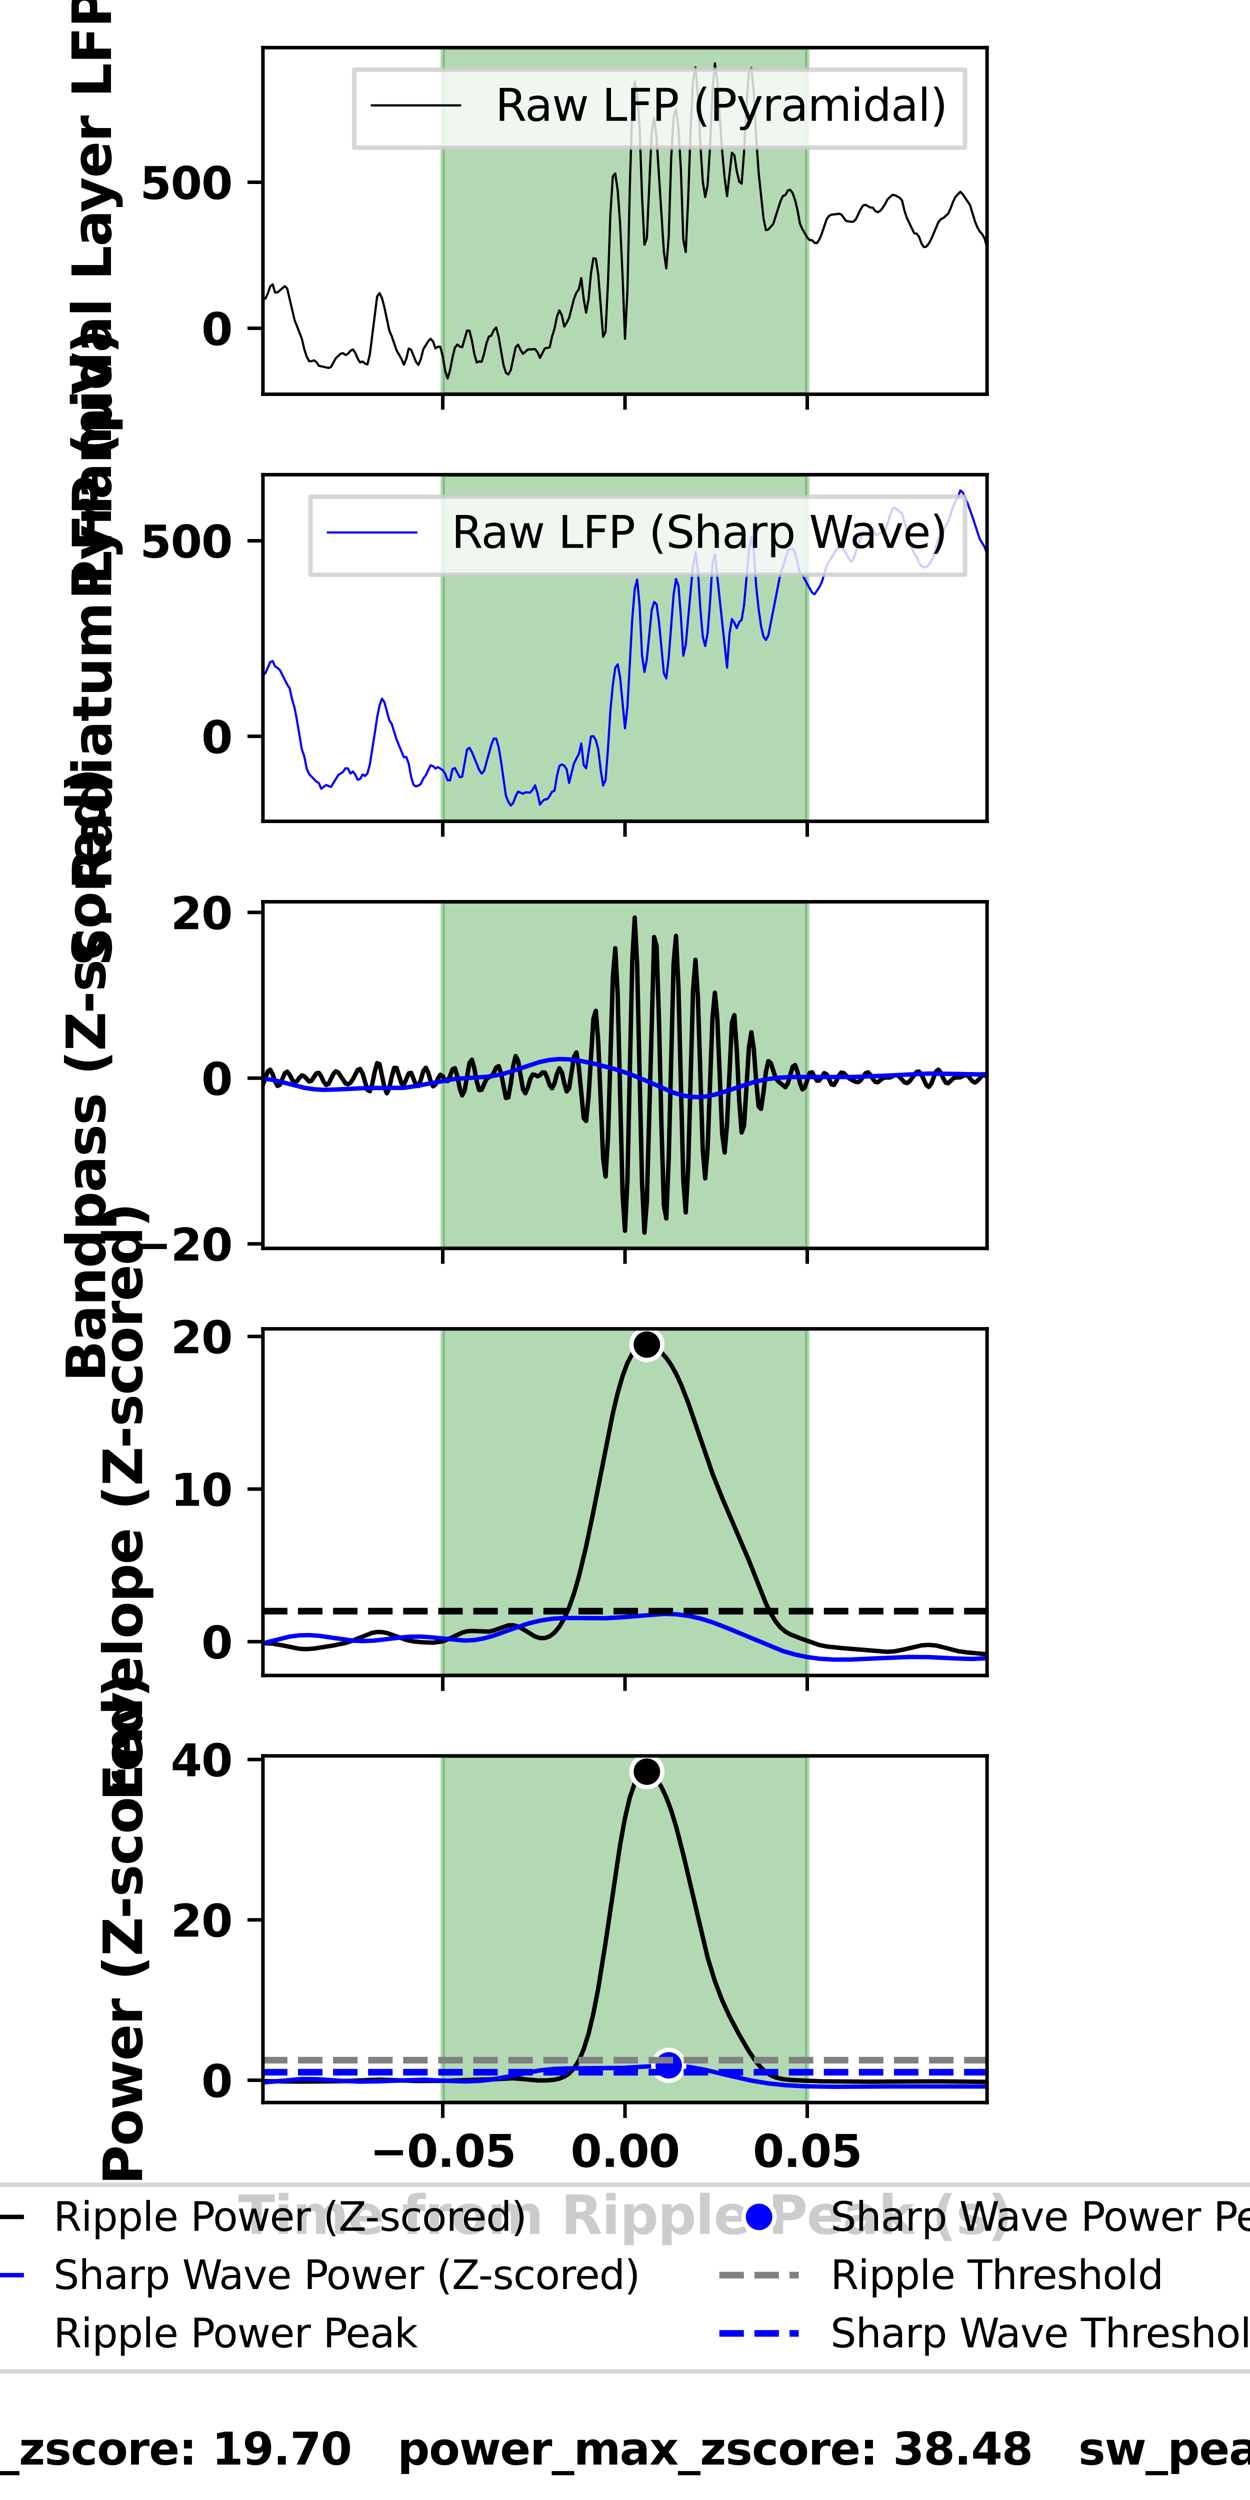<?xml version="1.0" encoding="utf-8" standalone="no"?>
<!DOCTYPE svg PUBLIC "-//W3C//DTD SVG 1.1//EN"
  "http://www.w3.org/Graphics/SVG/1.1/DTD/svg11.dtd">
<svg xmlns:xlink="http://www.w3.org/1999/xlink" width="283.465pt" height="566.929pt" viewBox="0 0 283.465 566.929" xmlns="http://www.w3.org/2000/svg" version="1.1">
 <defs>
  <style type="text/css">*{stroke-linejoin: round; stroke-linecap: butt}</style>
 </defs>
 <g id="figure_1">
  <g id="patch_1">
   <path d="M 0 566.929 
L 283.465 566.929 
L 283.465 0 
L 0 0 
z
" style="fill: #ffffff"/>
  </g>
  <g id="axes_1">
   <g id="patch_2">
    <path d="M 59.627 89.405 
L 223.837 89.405 
L 223.837 10.8 
L 59.627 10.8 
z
" style="fill: #ffffff"/>
   </g>
   <g id="patch_3">
    <path d="M 100.404 89.405 
L 183.06 89.405 
L 183.06 10.8 
L 100.404 10.8 
z
" clip-path="url(#pf8d362e5f9)" style="fill: #008000; opacity: 0.3; stroke: #008000; stroke-linejoin: miter"/>
   </g>
   <g id="matplotlib.axis_1">
    <g id="xtick_1">
     <g id="line2d_1">
      <defs>
       <path id="m5d02638bc0" d="M 0 0 
L 0 3.5 
" style="stroke: #000000; stroke-width: 0.8"/>
      </defs>
      <g>
       <use xlink:href="#m5d02638bc0" x="100.404" y="89.405" style="stroke: #000000; stroke-width: 0.8"/>
      </g>
     </g>
    </g>
    <g id="xtick_2">
     <g id="line2d_2">
      <g>
       <use xlink:href="#m5d02638bc0" x="141.732" y="89.405" style="stroke: #000000; stroke-width: 0.8"/>
      </g>
     </g>
    </g>
    <g id="xtick_3">
     <g id="line2d_3">
      <g>
       <use xlink:href="#m5d02638bc0" x="183.06" y="89.405" style="stroke: #000000; stroke-width: 0.8"/>
      </g>
     </g>
    </g>
   </g>
   <g id="matplotlib.axis_2">
    <g id="ytick_1">
     <g id="line2d_4">
      <defs>
       <path id="m43bb66d2d6" d="M 0 0 
L -3.5 0 
" style="stroke: #000000; stroke-width: 0.8"/>
      </defs>
      <g>
       <use xlink:href="#m43bb66d2d6" x="59.627" y="74.442" style="stroke: #000000; stroke-width: 0.8"/>
      </g>
     </g>
     <g id="text_1">
      <!-- 0 -->
      <g transform="translate(45.67 78.242) scale(0.1 -0.1)">
       <defs>
        <path id="DejaVuSans-Bold-30" d="M 2944 2338 
Q 2944 3213 2780 3570 
Q 2616 3928 2228 3928 
Q 1841 3928 1675 3570 
Q 1509 3213 1509 2338 
Q 1509 1453 1675 1090 
Q 1841 728 2228 728 
Q 2613 728 2778 1090 
Q 2944 1453 2944 2338 
z
M 4147 2328 
Q 4147 1169 3647 539 
Q 3147 -91 2228 -91 
Q 1306 -91 806 539 
Q 306 1169 306 2328 
Q 306 3491 806 4120 
Q 1306 4750 2228 4750 
Q 3147 4750 3647 4120 
Q 4147 3491 4147 2328 
z
" transform="scale(0.016)"/>
       </defs>
       <use xlink:href="#DejaVuSans-Bold-30"/>
      </g>
     </g>
    </g>
    <g id="ytick_2">
     <g id="line2d_5">
      <g>
       <use xlink:href="#m43bb66d2d6" x="59.627" y="41.323" style="stroke: #000000; stroke-width: 0.8"/>
      </g>
     </g>
     <g id="text_2">
      <!-- 500 -->
      <g transform="translate(31.754 45.122) scale(0.1 -0.1)">
       <defs>
        <path id="DejaVuSans-Bold-35" d="M 678 4666 
L 3669 4666 
L 3669 3781 
L 1638 3781 
L 1638 3059 
Q 1775 3097 1914 3117 
Q 2053 3138 2203 3138 
Q 3056 3138 3531 2711 
Q 4006 2284 4006 1522 
Q 4006 766 3489 337 
Q 2972 -91 2053 -91 
Q 1656 -91 1267 -14 
Q 878 63 494 219 
L 494 1166 
Q 875 947 1217 837 
Q 1559 728 1863 728 
Q 2300 728 2551 942 
Q 2803 1156 2803 1522 
Q 2803 1891 2551 2103 
Q 2300 2316 1863 2316 
Q 1603 2316 1309 2248 
Q 1016 2181 678 2041 
L 678 4666 
z
" transform="scale(0.016)"/>
       </defs>
       <use xlink:href="#DejaVuSans-Bold-35"/>
       <use xlink:href="#DejaVuSans-Bold-30" transform="translate(69.58 0)"/>
       <use xlink:href="#DejaVuSans-Bold-30" transform="translate(139.16 0)"/>
      </g>
     </g>
    </g>
    <g id="text_3">
     <!-- Pyramidal Layer LFP (μV) -->
     <g transform="translate(25.165 135.994) rotate(-90) scale(0.12 -0.12)">
      <defs>
       <path id="DejaVuSans-Bold-50" d="M 588 4666 
L 2584 4666 
Q 3475 4666 3951 4270 
Q 4428 3875 4428 3144 
Q 4428 2409 3951 2014 
Q 3475 1619 2584 1619 
L 1791 1619 
L 1791 0 
L 588 0 
L 588 4666 
z
M 1791 3794 
L 1791 2491 
L 2456 2491 
Q 2806 2491 2997 2661 
Q 3188 2831 3188 3144 
Q 3188 3456 2997 3625 
Q 2806 3794 2456 3794 
L 1791 3794 
z
" transform="scale(0.016)"/>
       <path id="DejaVuSans-Bold-79" d="M 78 3500 
L 1197 3500 
L 2138 1125 
L 2938 3500 
L 4056 3500 
L 2584 -331 
Q 2363 -916 2067 -1148 
Q 1772 -1381 1288 -1381 
L 641 -1381 
L 641 -647 
L 991 -647 
Q 1275 -647 1404 -556 
Q 1534 -466 1606 -231 
L 1638 -134 
L 78 3500 
z
" transform="scale(0.016)"/>
       <path id="DejaVuSans-Bold-72" d="M 3138 2547 
Q 2991 2616 2845 2648 
Q 2700 2681 2553 2681 
Q 2122 2681 1889 2404 
Q 1656 2128 1656 1613 
L 1656 0 
L 538 0 
L 538 3500 
L 1656 3500 
L 1656 2925 
Q 1872 3269 2151 3426 
Q 2431 3584 2822 3584 
Q 2878 3584 2943 3579 
Q 3009 3575 3134 3559 
L 3138 2547 
z
" transform="scale(0.016)"/>
       <path id="DejaVuSans-Bold-61" d="M 2106 1575 
Q 1756 1575 1579 1456 
Q 1403 1338 1403 1106 
Q 1403 894 1545 773 
Q 1688 653 1941 653 
Q 2256 653 2472 879 
Q 2688 1106 2688 1447 
L 2688 1575 
L 2106 1575 
z
M 3816 1997 
L 3816 0 
L 2688 0 
L 2688 519 
Q 2463 200 2181 54 
Q 1900 -91 1497 -91 
Q 953 -91 614 226 
Q 275 544 275 1050 
Q 275 1666 698 1953 
Q 1122 2241 2028 2241 
L 2688 2241 
L 2688 2328 
Q 2688 2594 2478 2717 
Q 2269 2841 1825 2841 
Q 1466 2841 1156 2769 
Q 847 2697 581 2553 
L 581 3406 
Q 941 3494 1303 3539 
Q 1666 3584 2028 3584 
Q 2975 3584 3395 3211 
Q 3816 2838 3816 1997 
z
" transform="scale(0.016)"/>
       <path id="DejaVuSans-Bold-6d" d="M 3781 2919 
Q 3994 3244 4286 3414 
Q 4578 3584 4928 3584 
Q 5531 3584 5847 3212 
Q 6163 2841 6163 2131 
L 6163 0 
L 5038 0 
L 5038 1825 
Q 5041 1866 5042 1909 
Q 5044 1953 5044 2034 
Q 5044 2406 4934 2573 
Q 4825 2741 4581 2741 
Q 4263 2741 4089 2478 
Q 3916 2216 3909 1719 
L 3909 0 
L 2784 0 
L 2784 1825 
Q 2784 2406 2684 2573 
Q 2584 2741 2328 2741 
Q 2006 2741 1831 2477 
Q 1656 2213 1656 1722 
L 1656 0 
L 531 0 
L 531 3500 
L 1656 3500 
L 1656 2988 
Q 1863 3284 2130 3434 
Q 2397 3584 2719 3584 
Q 3081 3584 3359 3409 
Q 3638 3234 3781 2919 
z
" transform="scale(0.016)"/>
       <path id="DejaVuSans-Bold-69" d="M 538 3500 
L 1656 3500 
L 1656 0 
L 538 0 
L 538 3500 
z
M 538 4863 
L 1656 4863 
L 1656 3950 
L 538 3950 
L 538 4863 
z
" transform="scale(0.016)"/>
       <path id="DejaVuSans-Bold-64" d="M 2919 2988 
L 2919 4863 
L 4044 4863 
L 4044 0 
L 2919 0 
L 2919 506 
Q 2688 197 2409 53 
Q 2131 -91 1766 -91 
Q 1119 -91 703 423 
Q 288 938 288 1747 
Q 288 2556 703 3070 
Q 1119 3584 1766 3584 
Q 2128 3584 2408 3439 
Q 2688 3294 2919 2988 
z
M 2181 722 
Q 2541 722 2730 984 
Q 2919 1247 2919 1747 
Q 2919 2247 2730 2509 
Q 2541 2772 2181 2772 
Q 1825 2772 1636 2509 
Q 1447 2247 1447 1747 
Q 1447 1247 1636 984 
Q 1825 722 2181 722 
z
" transform="scale(0.016)"/>
       <path id="DejaVuSans-Bold-6c" d="M 538 4863 
L 1656 4863 
L 1656 0 
L 538 0 
L 538 4863 
z
" transform="scale(0.016)"/>
       <path id="DejaVuSans-Bold-20" transform="scale(0.016)"/>
       <path id="DejaVuSans-Bold-4c" d="M 588 4666 
L 1791 4666 
L 1791 909 
L 3903 909 
L 3903 0 
L 588 0 
L 588 4666 
z
" transform="scale(0.016)"/>
       <path id="DejaVuSans-Bold-65" d="M 4031 1759 
L 4031 1441 
L 1416 1441 
Q 1456 1047 1700 850 
Q 1944 653 2381 653 
Q 2734 653 3104 758 
Q 3475 863 3866 1075 
L 3866 213 
Q 3469 63 3072 -14 
Q 2675 -91 2278 -91 
Q 1328 -91 801 392 
Q 275 875 275 1747 
Q 275 2603 792 3093 
Q 1309 3584 2216 3584 
Q 3041 3584 3536 3087 
Q 4031 2591 4031 1759 
z
M 2881 2131 
Q 2881 2450 2695 2645 
Q 2509 2841 2209 2841 
Q 1884 2841 1681 2658 
Q 1478 2475 1428 2131 
L 2881 2131 
z
" transform="scale(0.016)"/>
       <path id="DejaVuSans-Bold-46" d="M 588 4666 
L 3834 4666 
L 3834 3756 
L 1791 3756 
L 1791 2888 
L 3713 2888 
L 3713 1978 
L 1791 1978 
L 1791 0 
L 588 0 
L 588 4666 
z
" transform="scale(0.016)"/>
       <path id="DejaVuSans-Bold-28" d="M 2413 -844 
L 1484 -844 
Q 1006 -72 778 623 
Q 550 1319 550 2003 
Q 550 2688 779 3389 
Q 1009 4091 1484 4856 
L 2413 4856 
Q 2013 4116 1813 3408 
Q 1613 2700 1613 2009 
Q 1613 1319 1811 609 
Q 2009 -100 2413 -844 
z
" transform="scale(0.016)"/>
       <path id="DejaVuSans-Bold-3bc" d="M 544 -1338 
L 544 3500 
L 1672 3500 
L 1672 1466 
Q 1672 1103 1828 926 
Q 1984 750 2303 750 
Q 2625 750 2781 926 
Q 2938 1103 2938 1466 
L 2938 3500 
L 4063 3500 
L 4063 1159 
Q 4063 938 4114 850 
Q 4166 763 4288 763 
Q 4344 763 4395 778 
Q 4447 794 4506 831 
L 4506 50 
Q 4341 -22 4195 -56 
Q 4050 -91 3909 -91 
Q 3631 -91 3454 26 
Q 3278 144 3169 403 
Q 3022 156 2811 32 
Q 2600 -91 2322 -91 
Q 2091 -91 1928 -17 
Q 1766 56 1672 206 
L 1672 -1338 
L 544 -1338 
z
" transform="scale(0.016)"/>
       <path id="DejaVuSans-Bold-56" d="M 31 4666 
L 1241 4666 
L 2478 1222 
L 3713 4666 
L 4922 4666 
L 3194 0 
L 1759 0 
L 31 4666 
z
" transform="scale(0.016)"/>
       <path id="DejaVuSans-Bold-29" d="M 513 -844 
Q 913 -100 1113 609 
Q 1313 1319 1313 2009 
Q 1313 2700 1113 3408 
Q 913 4116 513 4856 
L 1441 4856 
Q 1916 4091 2145 3389 
Q 2375 2688 2375 2003 
Q 2375 1319 2147 623 
Q 1919 -72 1441 -844 
L 513 -844 
z
" transform="scale(0.016)"/>
      </defs>
      <use xlink:href="#DejaVuSans-Bold-50"/>
      <use xlink:href="#DejaVuSans-Bold-79" transform="translate(75.166 0)"/>
      <use xlink:href="#DejaVuSans-Bold-72" transform="translate(140.352 0)"/>
      <use xlink:href="#DejaVuSans-Bold-61" transform="translate(189.668 0)"/>
      <use xlink:href="#DejaVuSans-Bold-6d" transform="translate(257.148 0)"/>
      <use xlink:href="#DejaVuSans-Bold-69" transform="translate(361.348 0)"/>
      <use xlink:href="#DejaVuSans-Bold-64" transform="translate(395.625 0)"/>
      <use xlink:href="#DejaVuSans-Bold-61" transform="translate(467.207 0)"/>
      <use xlink:href="#DejaVuSans-Bold-6c" transform="translate(534.688 0)"/>
      <use xlink:href="#DejaVuSans-Bold-20" transform="translate(568.965 0)"/>
      <use xlink:href="#DejaVuSans-Bold-4c" transform="translate(603.779 0)"/>
      <use xlink:href="#DejaVuSans-Bold-61" transform="translate(667.5 0)"/>
      <use xlink:href="#DejaVuSans-Bold-79" transform="translate(731.855 0)"/>
      <use xlink:href="#DejaVuSans-Bold-65" transform="translate(797.041 0)"/>
      <use xlink:href="#DejaVuSans-Bold-72" transform="translate(864.863 0)"/>
      <use xlink:href="#DejaVuSans-Bold-20" transform="translate(914.18 0)"/>
      <use xlink:href="#DejaVuSans-Bold-4c" transform="translate(948.994 0)"/>
      <use xlink:href="#DejaVuSans-Bold-46" transform="translate(1012.715 0)"/>
      <use xlink:href="#DejaVuSans-Bold-50" transform="translate(1081.025 0)"/>
      <use xlink:href="#DejaVuSans-Bold-20" transform="translate(1154.316 0)"/>
      <use xlink:href="#DejaVuSans-Bold-28" transform="translate(1189.131 0)"/>
      <use xlink:href="#DejaVuSans-Bold-3bc" transform="translate(1234.834 0)"/>
      <use xlink:href="#DejaVuSans-Bold-56" transform="translate(1308.418 0)"/>
      <use xlink:href="#DejaVuSans-Bold-29" transform="translate(1385.811 0)"/>
     </g>
    </g>
   </g>
   <g id="line2d_6">
    <path d="M 59.627 67.563 
L 60.179 67.723 
L 60.73 66.571 
L 61.281 64.947 
L 61.832 64.477 
L 62.383 66.329 
L 62.934 66.3 
L 64.587 64.888 
L 65.138 65.452 
L 66.791 72.546 
L 67.893 75.356 
L 68.444 76.811 
L 68.995 79.146 
L 69.546 80.875 
L 70.097 81.893 
L 70.648 81.925 
L 71.199 81.705 
L 71.75 82.101 
L 72.301 82.952 
L 74.506 83.437 
L 75.057 83.235 
L 76.159 81.23 
L 77.261 80.196 
L 77.812 80.1 
L 78.363 80.509 
L 78.914 80.234 
L 79.465 79.563 
L 80.016 79.234 
L 80.567 79.999 
L 81.118 81.337 
L 81.669 82.201 
L 82.22 81.964 
L 82.771 82.467 
L 83.322 82.639 
L 83.873 80.35 
L 85.526 67.237 
L 86.077 66.461 
L 86.628 67.626 
L 87.179 69.742 
L 88.282 74.95 
L 88.833 76.253 
L 89.935 79.461 
L 91.037 81.372 
L 91.588 82.705 
L 92.139 81.371 
L 92.69 79.042 
L 93.241 79.338 
L 94.343 82.06 
L 94.894 82.738 
L 95.445 81.403 
L 95.996 79.191 
L 97.098 77.413 
L 97.649 76.814 
L 98.2 77.424 
L 98.751 79.012 
L 99.302 78.629 
L 99.853 78.638 
L 100.404 80.822 
L 100.955 84.066 
L 101.506 85.832 
L 102.057 83.97 
L 102.609 81.093 
L 103.16 78.833 
L 103.711 78.141 
L 104.262 78.581 
L 104.813 78.737 
L 105.915 74.973 
L 106.466 74.997 
L 107.017 77.228 
L 107.568 80.295 
L 108.119 82.213 
L 108.67 81.933 
L 109.221 82.07 
L 109.772 80.225 
L 110.323 77.812 
L 110.874 76.317 
L 111.425 76.098 
L 111.976 74.871 
L 112.527 74.273 
L 113.078 76.384 
L 114.18 82.788 
L 114.731 84.544 
L 115.282 84.905 
L 115.833 83.902 
L 116.936 78.745 
L 117.487 78.159 
L 118.038 79.341 
L 118.589 80.245 
L 119.691 79.265 
L 121.344 79.175 
L 121.895 79.874 
L 122.446 81.161 
L 123.548 79.005 
L 124.65 78.775 
L 125.201 76.289 
L 125.752 74.521 
L 126.303 71.786 
L 126.854 70.385 
L 127.405 71.496 
L 127.956 74.051 
L 128.507 73.217 
L 129.058 72.076 
L 130.16 67.761 
L 130.712 66.388 
L 131.263 65.592 
L 131.814 63.063 
L 132.365 67.791 
L 132.916 70.891 
L 133.467 67.883 
L 134.018 61.936 
L 134.569 58.544 
L 135.12 58.694 
L 135.671 62.318 
L 136.773 76.36 
L 137.324 75.278 
L 137.875 64.072 
L 138.426 48.416 
L 138.977 39.981 
L 139.528 39.351 
L 140.079 43.186 
L 140.63 50.862 
L 141.181 62.599 
L 141.732 76.819 
L 142.283 65.996 
L 142.834 42.103 
L 143.385 24.463 
L 143.936 18.473 
L 144.487 21.119 
L 145.039 28.826 
L 145.59 44.373 
L 146.141 55.485 
L 146.692 54.035 
L 147.794 29.79 
L 148.345 26.781 
L 148.896 31.402 
L 150.549 57.103 
L 151.1 60.87 
L 151.651 53.556 
L 152.202 35.901 
L 152.753 26.472 
L 153.304 24.759 
L 153.855 29.087 
L 154.406 38.424 
L 154.957 54.398 
L 155.508 57.149 
L 156.059 45.156 
L 156.61 29.521 
L 157.161 18.132 
L 157.712 15.258 
L 158.263 21.846 
L 158.814 32.663 
L 159.366 41.127 
L 159.917 44.683 
L 160.468 41.996 
L 161.019 33.29 
L 161.57 20.831 
L 162.121 14.373 
L 162.672 18.268 
L 163.774 34.396 
L 164.325 40.36 
L 164.876 44.494 
L 165.978 34.649 
L 166.529 35.19 
L 167.08 38.812 
L 167.631 41.178 
L 168.182 41.652 
L 168.733 34.474 
L 169.284 23.631 
L 169.835 16.264 
L 170.386 15.399 
L 170.937 20.938 
L 171.488 31.249 
L 172.039 39.182 
L 173.142 49.512 
L 173.693 52.17 
L 174.244 52.045 
L 175.346 50.793 
L 176.999 45.609 
L 177.55 44.425 
L 178.101 44.253 
L 178.652 43.224 
L 179.203 43.043 
L 179.754 43.789 
L 180.305 45.373 
L 180.856 47.68 
L 181.407 50.726 
L 181.958 51.964 
L 183.06 53.858 
L 183.611 54.443 
L 184.162 54.471 
L 184.713 55.057 
L 185.264 55.131 
L 185.815 54.29 
L 186.366 52.956 
L 187.469 49.693 
L 188.02 48.945 
L 188.571 48.683 
L 189.673 48.567 
L 190.224 48.46 
L 190.775 48.637 
L 191.877 50.101 
L 192.979 50.294 
L 193.53 50.263 
L 194.081 49.722 
L 195.183 47.423 
L 195.734 46.581 
L 196.285 46.453 
L 197.387 47.059 
L 197.938 47.097 
L 198.489 47.865 
L 199.04 48.131 
L 199.591 47.838 
L 200.142 47.17 
L 200.693 46.324 
L 201.244 45.237 
L 202.347 44.214 
L 202.898 44.248 
L 204 44.831 
L 204.551 45.434 
L 205.102 47.761 
L 205.653 49.428 
L 207.306 52.888 
L 207.857 52.98 
L 208.408 53.68 
L 208.959 55.195 
L 209.51 56.045 
L 210.061 55.941 
L 210.612 55.252 
L 211.163 54.251 
L 212.816 50.352 
L 213.367 49.704 
L 213.918 49.441 
L 215.02 48.451 
L 215.572 47.249 
L 216.123 45.771 
L 216.674 44.643 
L 217.776 43.486 
L 218.327 44.051 
L 219.98 46.515 
L 221.082 50.154 
L 221.633 51.539 
L 222.184 52.508 
L 222.735 53.091 
L 223.286 54.111 
L 223.837 56.073 
L 223.837 56.073 
" clip-path="url(#pf8d362e5f9)" style="fill: none; stroke: #000000; stroke-width: 0.5; stroke-linecap: square"/>
   </g>
   <g id="patch_4">
    <path d="M 59.627 89.405 
L 59.627 10.8 
" style="fill: none; stroke: #000000; stroke-width: 0.8; stroke-linejoin: miter; stroke-linecap: square"/>
   </g>
   <g id="patch_5">
    <path d="M 223.837 89.405 
L 223.837 10.8 
" style="fill: none; stroke: #000000; stroke-width: 0.8; stroke-linejoin: miter; stroke-linecap: square"/>
   </g>
   <g id="patch_6">
    <path d="M 59.627 89.405 
L 223.837 89.405 
" style="fill: none; stroke: #000000; stroke-width: 0.8; stroke-linejoin: miter; stroke-linecap: square"/>
   </g>
   <g id="patch_7">
    <path d="M 59.627 10.8 
L 223.837 10.8 
" style="fill: none; stroke: #000000; stroke-width: 0.8; stroke-linejoin: miter; stroke-linecap: square"/>
   </g>
   <g id="legend_1">
    <g id="patch_8">
     <path d="M 80.334 33.478 
L 218.837 33.478 
L 218.837 15.8 
L 80.334 15.8 
z
" style="fill: #ffffff; opacity: 0.8; stroke: #cccccc; stroke-linejoin: miter"/>
    </g>
    <g id="line2d_7">
     <path d="M 84.334 23.898 
L 94.334 23.898 
L 104.334 23.898 
" style="fill: none; stroke: #000000; stroke-width: 0.5; stroke-linecap: square"/>
    </g>
    <g id="text_4">
     <!-- Raw LFP (Pyramidal) -->
     <g transform="translate(112.334 27.398) scale(0.1 -0.1)">
      <defs>
       <path id="DejaVuSans-52" d="M 2841 2188 
Q 3044 2119 3236 1894 
Q 3428 1669 3622 1275 
L 4263 0 
L 3584 0 
L 2988 1197 
Q 2756 1666 2539 1819 
Q 2322 1972 1947 1972 
L 1259 1972 
L 1259 0 
L 628 0 
L 628 4666 
L 2053 4666 
Q 2853 4666 3247 4331 
Q 3641 3997 3641 3322 
Q 3641 2881 3436 2590 
Q 3231 2300 2841 2188 
z
M 1259 4147 
L 1259 2491 
L 2053 2491 
Q 2509 2491 2742 2702 
Q 2975 2913 2975 3322 
Q 2975 3731 2742 3939 
Q 2509 4147 2053 4147 
L 1259 4147 
z
" transform="scale(0.016)"/>
       <path id="DejaVuSans-61" d="M 2194 1759 
Q 1497 1759 1228 1600 
Q 959 1441 959 1056 
Q 959 750 1161 570 
Q 1363 391 1709 391 
Q 2188 391 2477 730 
Q 2766 1069 2766 1631 
L 2766 1759 
L 2194 1759 
z
M 3341 1997 
L 3341 0 
L 2766 0 
L 2766 531 
Q 2569 213 2275 61 
Q 1981 -91 1556 -91 
Q 1019 -91 701 211 
Q 384 513 384 1019 
Q 384 1609 779 1909 
Q 1175 2209 1959 2209 
L 2766 2209 
L 2766 2266 
Q 2766 2663 2505 2880 
Q 2244 3097 1772 3097 
Q 1472 3097 1187 3025 
Q 903 2953 641 2809 
L 641 3341 
Q 956 3463 1253 3523 
Q 1550 3584 1831 3584 
Q 2591 3584 2966 3190 
Q 3341 2797 3341 1997 
z
" transform="scale(0.016)"/>
       <path id="DejaVuSans-77" d="M 269 3500 
L 844 3500 
L 1563 769 
L 2278 3500 
L 2956 3500 
L 3675 769 
L 4391 3500 
L 4966 3500 
L 4050 0 
L 3372 0 
L 2619 2869 
L 1863 0 
L 1184 0 
L 269 3500 
z
" transform="scale(0.016)"/>
       <path id="DejaVuSans-20" transform="scale(0.016)"/>
       <path id="DejaVuSans-4c" d="M 628 4666 
L 1259 4666 
L 1259 531 
L 3531 531 
L 3531 0 
L 628 0 
L 628 4666 
z
" transform="scale(0.016)"/>
       <path id="DejaVuSans-46" d="M 628 4666 
L 3309 4666 
L 3309 4134 
L 1259 4134 
L 1259 2759 
L 3109 2759 
L 3109 2228 
L 1259 2228 
L 1259 0 
L 628 0 
L 628 4666 
z
" transform="scale(0.016)"/>
       <path id="DejaVuSans-50" d="M 1259 4147 
L 1259 2394 
L 2053 2394 
Q 2494 2394 2734 2622 
Q 2975 2850 2975 3272 
Q 2975 3691 2734 3919 
Q 2494 4147 2053 4147 
L 1259 4147 
z
M 628 4666 
L 2053 4666 
Q 2838 4666 3239 4311 
Q 3641 3956 3641 3272 
Q 3641 2581 3239 2228 
Q 2838 1875 2053 1875 
L 1259 1875 
L 1259 0 
L 628 0 
L 628 4666 
z
" transform="scale(0.016)"/>
       <path id="DejaVuSans-28" d="M 1984 4856 
Q 1566 4138 1362 3434 
Q 1159 2731 1159 2009 
Q 1159 1288 1364 580 
Q 1569 -128 1984 -844 
L 1484 -844 
Q 1016 -109 783 600 
Q 550 1309 550 2009 
Q 550 2706 781 3412 
Q 1013 4119 1484 4856 
L 1984 4856 
z
" transform="scale(0.016)"/>
       <path id="DejaVuSans-79" d="M 2059 -325 
Q 1816 -950 1584 -1140 
Q 1353 -1331 966 -1331 
L 506 -1331 
L 506 -850 
L 844 -850 
Q 1081 -850 1212 -737 
Q 1344 -625 1503 -206 
L 1606 56 
L 191 3500 
L 800 3500 
L 1894 763 
L 2988 3500 
L 3597 3500 
L 2059 -325 
z
" transform="scale(0.016)"/>
       <path id="DejaVuSans-72" d="M 2631 2963 
Q 2534 3019 2420 3045 
Q 2306 3072 2169 3072 
Q 1681 3072 1420 2755 
Q 1159 2438 1159 1844 
L 1159 0 
L 581 0 
L 581 3500 
L 1159 3500 
L 1159 2956 
Q 1341 3275 1631 3429 
Q 1922 3584 2338 3584 
Q 2397 3584 2469 3576 
Q 2541 3569 2628 3553 
L 2631 2963 
z
" transform="scale(0.016)"/>
       <path id="DejaVuSans-6d" d="M 3328 2828 
Q 3544 3216 3844 3400 
Q 4144 3584 4550 3584 
Q 5097 3584 5394 3201 
Q 5691 2819 5691 2113 
L 5691 0 
L 5113 0 
L 5113 2094 
Q 5113 2597 4934 2840 
Q 4756 3084 4391 3084 
Q 3944 3084 3684 2787 
Q 3425 2491 3425 1978 
L 3425 0 
L 2847 0 
L 2847 2094 
Q 2847 2600 2669 2842 
Q 2491 3084 2119 3084 
Q 1678 3084 1418 2786 
Q 1159 2488 1159 1978 
L 1159 0 
L 581 0 
L 581 3500 
L 1159 3500 
L 1159 2956 
Q 1356 3278 1631 3431 
Q 1906 3584 2284 3584 
Q 2666 3584 2933 3390 
Q 3200 3197 3328 2828 
z
" transform="scale(0.016)"/>
       <path id="DejaVuSans-69" d="M 603 3500 
L 1178 3500 
L 1178 0 
L 603 0 
L 603 3500 
z
M 603 4863 
L 1178 4863 
L 1178 4134 
L 603 4134 
L 603 4863 
z
" transform="scale(0.016)"/>
       <path id="DejaVuSans-64" d="M 2906 2969 
L 2906 4863 
L 3481 4863 
L 3481 0 
L 2906 0 
L 2906 525 
Q 2725 213 2448 61 
Q 2172 -91 1784 -91 
Q 1150 -91 751 415 
Q 353 922 353 1747 
Q 353 2572 751 3078 
Q 1150 3584 1784 3584 
Q 2172 3584 2448 3432 
Q 2725 3281 2906 2969 
z
M 947 1747 
Q 947 1113 1208 752 
Q 1469 391 1925 391 
Q 2381 391 2643 752 
Q 2906 1113 2906 1747 
Q 2906 2381 2643 2742 
Q 2381 3103 1925 3103 
Q 1469 3103 1208 2742 
Q 947 2381 947 1747 
z
" transform="scale(0.016)"/>
       <path id="DejaVuSans-6c" d="M 603 4863 
L 1178 4863 
L 1178 0 
L 603 0 
L 603 4863 
z
" transform="scale(0.016)"/>
       <path id="DejaVuSans-29" d="M 513 4856 
L 1013 4856 
Q 1481 4119 1714 3412 
Q 1947 2706 1947 2009 
Q 1947 1309 1714 600 
Q 1481 -109 1013 -844 
L 513 -844 
Q 928 -128 1133 580 
Q 1338 1288 1338 2009 
Q 1338 2731 1133 3434 
Q 928 4138 513 4856 
z
" transform="scale(0.016)"/>
      </defs>
      <use xlink:href="#DejaVuSans-52"/>
      <use xlink:href="#DejaVuSans-61" transform="translate(67.232 0)"/>
      <use xlink:href="#DejaVuSans-77" transform="translate(128.512 0)"/>
      <use xlink:href="#DejaVuSans-20" transform="translate(210.299 0)"/>
      <use xlink:href="#DejaVuSans-4c" transform="translate(242.086 0)"/>
      <use xlink:href="#DejaVuSans-46" transform="translate(297.799 0)"/>
      <use xlink:href="#DejaVuSans-50" transform="translate(355.318 0)"/>
      <use xlink:href="#DejaVuSans-20" transform="translate(415.621 0)"/>
      <use xlink:href="#DejaVuSans-28" transform="translate(447.408 0)"/>
      <use xlink:href="#DejaVuSans-50" transform="translate(486.422 0)"/>
      <use xlink:href="#DejaVuSans-79" transform="translate(546.725 0)"/>
      <use xlink:href="#DejaVuSans-72" transform="translate(605.904 0)"/>
      <use xlink:href="#DejaVuSans-61" transform="translate(647.018 0)"/>
      <use xlink:href="#DejaVuSans-6d" transform="translate(708.297 0)"/>
      <use xlink:href="#DejaVuSans-69" transform="translate(805.709 0)"/>
      <use xlink:href="#DejaVuSans-64" transform="translate(833.492 0)"/>
      <use xlink:href="#DejaVuSans-61" transform="translate(896.969 0)"/>
      <use xlink:href="#DejaVuSans-6c" transform="translate(958.248 0)"/>
      <use xlink:href="#DejaVuSans-29" transform="translate(986.031 0)"/>
     </g>
    </g>
   </g>
  </g>
  <g id="axes_2">
   <g id="patch_9">
    <path d="M 59.627 186.252 
L 223.837 186.252 
L 223.837 107.647 
L 59.627 107.647 
z
" style="fill: #ffffff"/>
   </g>
   <g id="patch_10">
    <path d="M 100.404 186.252 
L 183.06 186.252 
L 183.06 107.647 
L 100.404 107.647 
z
" clip-path="url(#p5fe08737bd)" style="fill: #008000; opacity: 0.3; stroke: #008000; stroke-linejoin: miter"/>
   </g>
   <g id="matplotlib.axis_3">
    <g id="xtick_4">
     <g id="line2d_8">
      <g>
       <use xlink:href="#m5d02638bc0" x="100.404" y="186.252" style="stroke: #000000; stroke-width: 0.8"/>
      </g>
     </g>
    </g>
    <g id="xtick_5">
     <g id="line2d_9">
      <g>
       <use xlink:href="#m5d02638bc0" x="141.732" y="186.252" style="stroke: #000000; stroke-width: 0.8"/>
      </g>
     </g>
    </g>
    <g id="xtick_6">
     <g id="line2d_10">
      <g>
       <use xlink:href="#m5d02638bc0" x="183.06" y="186.252" style="stroke: #000000; stroke-width: 0.8"/>
      </g>
     </g>
    </g>
   </g>
   <g id="matplotlib.axis_4">
    <g id="ytick_3">
     <g id="line2d_11">
      <g>
       <use xlink:href="#m43bb66d2d6" x="59.627" y="166.975" style="stroke: #000000; stroke-width: 0.8"/>
      </g>
     </g>
     <g id="text_5">
      <!-- 0 -->
      <g transform="translate(45.67 170.774) scale(0.1 -0.1)">
       <use xlink:href="#DejaVuSans-Bold-30"/>
      </g>
     </g>
    </g>
    <g id="ytick_4">
     <g id="line2d_12">
      <g>
       <use xlink:href="#m43bb66d2d6" x="59.627" y="122.638" style="stroke: #000000; stroke-width: 0.8"/>
      </g>
     </g>
     <g id="text_6">
      <!-- 500 -->
      <g transform="translate(31.754 126.437) scale(0.1 -0.1)">
       <use xlink:href="#DejaVuSans-Bold-35"/>
       <use xlink:href="#DejaVuSans-Bold-30" transform="translate(69.58 0)"/>
       <use xlink:href="#DejaVuSans-Bold-30" transform="translate(139.16 0)"/>
      </g>
     </g>
    </g>
    <g id="text_7">
     <!-- S. Radiatum LFP (μV) -->
     <g transform="translate(25.245 219.139) rotate(-90) scale(0.12 -0.12)">
      <defs>
       <path id="DejaVuSans-Bold-53" d="M 3834 4519 
L 3834 3531 
Q 3450 3703 3084 3790 
Q 2719 3878 2394 3878 
Q 1963 3878 1756 3759 
Q 1550 3641 1550 3391 
Q 1550 3203 1689 3098 
Q 1828 2994 2194 2919 
L 2706 2816 
Q 3484 2659 3812 2340 
Q 4141 2022 4141 1434 
Q 4141 663 3683 286 
Q 3225 -91 2284 -91 
Q 1841 -91 1394 -6 
Q 947 78 500 244 
L 500 1259 
Q 947 1022 1364 901 
Q 1781 781 2169 781 
Q 2563 781 2772 912 
Q 2981 1044 2981 1288 
Q 2981 1506 2839 1625 
Q 2697 1744 2272 1838 
L 1806 1941 
Q 1106 2091 782 2419 
Q 459 2747 459 3303 
Q 459 4000 909 4375 
Q 1359 4750 2203 4750 
Q 2588 4750 2994 4692 
Q 3400 4634 3834 4519 
z
" transform="scale(0.016)"/>
       <path id="DejaVuSans-Bold-2e" d="M 653 1209 
L 1778 1209 
L 1778 0 
L 653 0 
L 653 1209 
z
" transform="scale(0.016)"/>
       <path id="DejaVuSans-Bold-52" d="M 2297 2597 
Q 2675 2597 2839 2737 
Q 3003 2878 3003 3200 
Q 3003 3519 2839 3656 
Q 2675 3794 2297 3794 
L 1791 3794 
L 1791 2597 
L 2297 2597 
z
M 1791 1766 
L 1791 0 
L 588 0 
L 588 4666 
L 2425 4666 
Q 3347 4666 3776 4356 
Q 4206 4047 4206 3378 
Q 4206 2916 3982 2619 
Q 3759 2322 3309 2181 
Q 3556 2125 3751 1926 
Q 3947 1728 4147 1325 
L 4800 0 
L 3519 0 
L 2950 1159 
Q 2778 1509 2601 1637 
Q 2425 1766 2131 1766 
L 1791 1766 
z
" transform="scale(0.016)"/>
       <path id="DejaVuSans-Bold-74" d="M 1759 4494 
L 1759 3500 
L 2913 3500 
L 2913 2700 
L 1759 2700 
L 1759 1216 
Q 1759 972 1856 886 
Q 1953 800 2241 800 
L 2816 800 
L 2816 0 
L 1856 0 
Q 1194 0 917 276 
Q 641 553 641 1216 
L 641 2700 
L 84 2700 
L 84 3500 
L 641 3500 
L 641 4494 
L 1759 4494 
z
" transform="scale(0.016)"/>
       <path id="DejaVuSans-Bold-75" d="M 500 1363 
L 500 3500 
L 1625 3500 
L 1625 3150 
Q 1625 2866 1622 2436 
Q 1619 2006 1619 1863 
Q 1619 1441 1641 1255 
Q 1663 1069 1716 984 
Q 1784 875 1895 815 
Q 2006 756 2150 756 
Q 2500 756 2700 1025 
Q 2900 1294 2900 1772 
L 2900 3500 
L 4019 3500 
L 4019 0 
L 2900 0 
L 2900 506 
Q 2647 200 2364 54 
Q 2081 -91 1741 -91 
Q 1134 -91 817 281 
Q 500 653 500 1363 
z
" transform="scale(0.016)"/>
      </defs>
      <use xlink:href="#DejaVuSans-Bold-53"/>
      <use xlink:href="#DejaVuSans-Bold-2e" transform="translate(72.021 0)"/>
      <use xlink:href="#DejaVuSans-Bold-20" transform="translate(110.01 0)"/>
      <use xlink:href="#DejaVuSans-Bold-52" transform="translate(144.824 0)"/>
      <use xlink:href="#DejaVuSans-Bold-61" transform="translate(221.826 0)"/>
      <use xlink:href="#DejaVuSans-Bold-64" transform="translate(289.307 0)"/>
      <use xlink:href="#DejaVuSans-Bold-69" transform="translate(360.889 0)"/>
      <use xlink:href="#DejaVuSans-Bold-61" transform="translate(395.166 0)"/>
      <use xlink:href="#DejaVuSans-Bold-74" transform="translate(462.646 0)"/>
      <use xlink:href="#DejaVuSans-Bold-75" transform="translate(510.449 0)"/>
      <use xlink:href="#DejaVuSans-Bold-6d" transform="translate(581.641 0)"/>
      <use xlink:href="#DejaVuSans-Bold-20" transform="translate(685.84 0)"/>
      <use xlink:href="#DejaVuSans-Bold-4c" transform="translate(720.654 0)"/>
      <use xlink:href="#DejaVuSans-Bold-46" transform="translate(784.375 0)"/>
      <use xlink:href="#DejaVuSans-Bold-50" transform="translate(852.686 0)"/>
      <use xlink:href="#DejaVuSans-Bold-20" transform="translate(925.977 0)"/>
      <use xlink:href="#DejaVuSans-Bold-28" transform="translate(960.791 0)"/>
      <use xlink:href="#DejaVuSans-Bold-3bc" transform="translate(1006.494 0)"/>
      <use xlink:href="#DejaVuSans-Bold-56" transform="translate(1080.078 0)"/>
      <use xlink:href="#DejaVuSans-Bold-29" transform="translate(1157.471 0)"/>
     </g>
    </g>
   </g>
   <g id="line2d_13">
    <path d="M 59.627 153.115 
L 60.179 152.67 
L 61.281 150.147 
L 61.832 149.896 
L 62.383 151.114 
L 62.934 151.462 
L 63.485 151.962 
L 65.138 155.243 
L 65.689 156.1 
L 66.24 158.613 
L 66.791 160.475 
L 67.342 163.332 
L 68.444 169.913 
L 68.995 171.477 
L 69.546 174.278 
L 70.097 175.548 
L 71.75 177.245 
L 72.301 177.569 
L 72.852 178.869 
L 73.954 178.007 
L 75.057 178.473 
L 76.71 175.763 
L 77.812 175.017 
L 78.363 174.215 
L 78.914 174.28 
L 79.465 175.427 
L 80.016 174.955 
L 80.567 175.664 
L 81.118 176.831 
L 81.669 176.648 
L 82.22 175.639 
L 82.771 175.975 
L 83.322 175.394 
L 83.873 173.353 
L 84.975 166.352 
L 85.526 162.685 
L 86.077 159.937 
L 86.628 158.429 
L 87.179 159.257 
L 88.282 163.346 
L 88.833 164.168 
L 89.935 167.709 
L 91.588 171.727 
L 92.139 171.662 
L 92.69 173.21 
L 93.241 176.219 
L 93.792 178 
L 94.343 178.332 
L 94.894 178.156 
L 95.445 177.738 
L 95.996 176.542 
L 96.547 175.839 
L 97.649 173.529 
L 98.2 173.742 
L 98.751 174.297 
L 99.302 173.953 
L 100.404 174.641 
L 100.955 175.441 
L 101.506 176.946 
L 102.057 176.961 
L 102.609 174.407 
L 103.16 174.178 
L 104.262 176.261 
L 104.813 176.122 
L 105.915 169.975 
L 106.466 169.576 
L 107.017 170.543 
L 108.67 174.597 
L 109.221 175.425 
L 109.772 174.843 
L 111.425 168.87 
L 111.976 167.501 
L 112.527 167.512 
L 113.078 169.424 
L 113.629 172.702 
L 114.731 180.48 
L 115.282 181.813 
L 115.833 182.679 
L 116.384 182.077 
L 116.936 180.57 
L 117.487 179.518 
L 118.589 179.992 
L 119.14 179.677 
L 120.242 179.738 
L 120.793 179.065 
L 121.344 178.087 
L 121.895 179.903 
L 122.446 182.468 
L 122.997 181.734 
L 123.548 181.268 
L 124.099 181.244 
L 124.65 180.502 
L 125.201 179.529 
L 125.752 179.328 
L 126.303 175.945 
L 126.854 173.732 
L 127.405 173.336 
L 127.956 173.614 
L 128.507 174.465 
L 129.058 177.53 
L 130.16 173.111 
L 131.263 170.965 
L 131.814 168.617 
L 132.365 173.493 
L 132.916 174.206 
L 134.018 167.012 
L 134.569 166.939 
L 135.12 167.833 
L 135.671 169.943 
L 136.222 174.612 
L 136.773 178.149 
L 137.324 176.912 
L 137.875 169.753 
L 138.426 161.086 
L 138.977 155.306 
L 139.528 151.421 
L 140.079 150.654 
L 140.63 153.654 
L 141.732 165.174 
L 142.283 160.276 
L 143.385 140.301 
L 143.936 133.589 
L 144.487 131.436 
L 145.039 137.243 
L 145.59 148.528 
L 146.141 152.399 
L 146.692 149.446 
L 147.794 138.321 
L 148.345 136.505 
L 148.896 137.032 
L 149.447 141.124 
L 150.549 152.7 
L 151.1 153.85 
L 151.651 149.008 
L 152.753 134.868 
L 153.304 131.315 
L 153.855 132.796 
L 154.406 139.78 
L 154.957 148.714 
L 155.508 146.238 
L 157.161 128.216 
L 157.712 125.232 
L 158.263 129.346 
L 158.814 137.933 
L 159.366 144.385 
L 159.917 146.499 
L 160.468 143.611 
L 161.019 136.546 
L 161.57 127.655 
L 162.121 125.736 
L 164.876 151.388 
L 165.427 143.744 
L 165.978 140.381 
L 166.529 141.215 
L 167.08 142.443 
L 167.631 141.08 
L 168.182 140.554 
L 168.733 137.247 
L 169.835 124.898 
L 170.386 121.822 
L 170.937 124.995 
L 171.488 133.021 
L 172.039 138.174 
L 172.59 142 
L 173.142 144.374 
L 173.693 145.118 
L 174.244 144.086 
L 176.999 129.989 
L 177.55 128.549 
L 178.652 124.939 
L 179.203 124.494 
L 179.754 124.418 
L 180.305 125.364 
L 181.407 129.927 
L 181.958 130.416 
L 184.162 134.396 
L 184.713 134.764 
L 185.815 133.135 
L 186.366 132.002 
L 187.469 128.241 
L 189.673 124.589 
L 190.224 123.969 
L 190.775 124.047 
L 191.877 125.478 
L 192.428 126.528 
L 192.979 127.333 
L 193.53 126.92 
L 194.632 123.291 
L 195.183 122.215 
L 195.734 120.782 
L 196.285 120.712 
L 196.836 121.256 
L 197.387 120.919 
L 197.938 119.781 
L 198.489 121.262 
L 199.04 121.25 
L 199.591 120.844 
L 200.693 120.563 
L 201.796 116.961 
L 202.347 115.475 
L 202.898 115.119 
L 204.551 116.45 
L 206.204 122.417 
L 206.755 124.271 
L 207.306 125.488 
L 207.857 126.215 
L 208.408 127.602 
L 208.959 128.373 
L 209.51 128.669 
L 210.061 128.58 
L 210.612 128.121 
L 211.714 126.256 
L 212.816 122.098 
L 213.367 121.105 
L 213.918 120.641 
L 214.469 119.257 
L 215.02 118.419 
L 216.123 114.903 
L 216.674 113.654 
L 217.225 112.805 
L 217.776 111.22 
L 218.327 111.682 
L 219.429 114.14 
L 220.531 117.2 
L 222.184 122.236 
L 223.286 124.042 
L 223.837 125.596 
L 223.837 125.596 
" clip-path="url(#p5fe08737bd)" style="fill: none; stroke: #0000ff; stroke-width: 0.5; stroke-linecap: square"/>
   </g>
   <g id="patch_11">
    <path d="M 59.627 186.252 
L 59.627 107.647 
" style="fill: none; stroke: #000000; stroke-width: 0.8; stroke-linejoin: miter; stroke-linecap: square"/>
   </g>
   <g id="patch_12">
    <path d="M 223.837 186.252 
L 223.837 107.647 
" style="fill: none; stroke: #000000; stroke-width: 0.8; stroke-linejoin: miter; stroke-linecap: square"/>
   </g>
   <g id="patch_13">
    <path d="M 59.627 186.252 
L 223.837 186.252 
" style="fill: none; stroke: #000000; stroke-width: 0.8; stroke-linejoin: miter; stroke-linecap: square"/>
   </g>
   <g id="patch_14">
    <path d="M 59.627 107.647 
L 223.837 107.647 
" style="fill: none; stroke: #000000; stroke-width: 0.8; stroke-linejoin: miter; stroke-linecap: square"/>
   </g>
   <g id="legend_2">
    <g id="patch_15">
     <path d="M 70.393 130.325 
L 218.837 130.325 
L 218.837 112.647 
L 70.393 112.647 
z
" style="fill: #ffffff; opacity: 0.8; stroke: #cccccc; stroke-linejoin: miter"/>
    </g>
    <g id="line2d_14">
     <path d="M 74.393 120.746 
L 84.393 120.746 
L 94.393 120.746 
" style="fill: none; stroke: #0000ff; stroke-width: 0.5; stroke-linecap: square"/>
    </g>
    <g id="text_8">
     <!-- Raw LFP (Sharp Wave) -->
     <g transform="translate(102.393 124.246) scale(0.1 -0.1)">
      <defs>
       <path id="DejaVuSans-53" d="M 3425 4513 
L 3425 3897 
Q 3066 4069 2747 4153 
Q 2428 4238 2131 4238 
Q 1616 4238 1336 4038 
Q 1056 3838 1056 3469 
Q 1056 3159 1242 3001 
Q 1428 2844 1947 2747 
L 2328 2669 
Q 3034 2534 3370 2195 
Q 3706 1856 3706 1288 
Q 3706 609 3251 259 
Q 2797 -91 1919 -91 
Q 1588 -91 1214 -16 
Q 841 59 441 206 
L 441 856 
Q 825 641 1194 531 
Q 1563 422 1919 422 
Q 2459 422 2753 634 
Q 3047 847 3047 1241 
Q 3047 1584 2836 1778 
Q 2625 1972 2144 2069 
L 1759 2144 
Q 1053 2284 737 2584 
Q 422 2884 422 3419 
Q 422 4038 858 4394 
Q 1294 4750 2059 4750 
Q 2388 4750 2728 4690 
Q 3069 4631 3425 4513 
z
" transform="scale(0.016)"/>
       <path id="DejaVuSans-68" d="M 3513 2113 
L 3513 0 
L 2938 0 
L 2938 2094 
Q 2938 2591 2744 2837 
Q 2550 3084 2163 3084 
Q 1697 3084 1428 2787 
Q 1159 2491 1159 1978 
L 1159 0 
L 581 0 
L 581 4863 
L 1159 4863 
L 1159 2956 
Q 1366 3272 1645 3428 
Q 1925 3584 2291 3584 
Q 2894 3584 3203 3211 
Q 3513 2838 3513 2113 
z
" transform="scale(0.016)"/>
       <path id="DejaVuSans-70" d="M 1159 525 
L 1159 -1331 
L 581 -1331 
L 581 3500 
L 1159 3500 
L 1159 2969 
Q 1341 3281 1617 3432 
Q 1894 3584 2278 3584 
Q 2916 3584 3314 3078 
Q 3713 2572 3713 1747 
Q 3713 922 3314 415 
Q 2916 -91 2278 -91 
Q 1894 -91 1617 61 
Q 1341 213 1159 525 
z
M 3116 1747 
Q 3116 2381 2855 2742 
Q 2594 3103 2138 3103 
Q 1681 3103 1420 2742 
Q 1159 2381 1159 1747 
Q 1159 1113 1420 752 
Q 1681 391 2138 391 
Q 2594 391 2855 752 
Q 3116 1113 3116 1747 
z
" transform="scale(0.016)"/>
       <path id="DejaVuSans-57" d="M 213 4666 
L 850 4666 
L 1831 722 
L 2809 4666 
L 3519 4666 
L 4500 722 
L 5478 4666 
L 6119 4666 
L 4947 0 
L 4153 0 
L 3169 4050 
L 2175 0 
L 1381 0 
L 213 4666 
z
" transform="scale(0.016)"/>
       <path id="DejaVuSans-76" d="M 191 3500 
L 800 3500 
L 1894 563 
L 2988 3500 
L 3597 3500 
L 2284 0 
L 1503 0 
L 191 3500 
z
" transform="scale(0.016)"/>
       <path id="DejaVuSans-65" d="M 3597 1894 
L 3597 1613 
L 953 1613 
Q 991 1019 1311 708 
Q 1631 397 2203 397 
Q 2534 397 2845 478 
Q 3156 559 3463 722 
L 3463 178 
Q 3153 47 2828 -22 
Q 2503 -91 2169 -91 
Q 1331 -91 842 396 
Q 353 884 353 1716 
Q 353 2575 817 3079 
Q 1281 3584 2069 3584 
Q 2775 3584 3186 3129 
Q 3597 2675 3597 1894 
z
M 3022 2063 
Q 3016 2534 2758 2815 
Q 2500 3097 2075 3097 
Q 1594 3097 1305 2825 
Q 1016 2553 972 2059 
L 3022 2063 
z
" transform="scale(0.016)"/>
      </defs>
      <use xlink:href="#DejaVuSans-52"/>
      <use xlink:href="#DejaVuSans-61" transform="translate(67.232 0)"/>
      <use xlink:href="#DejaVuSans-77" transform="translate(128.512 0)"/>
      <use xlink:href="#DejaVuSans-20" transform="translate(210.299 0)"/>
      <use xlink:href="#DejaVuSans-4c" transform="translate(242.086 0)"/>
      <use xlink:href="#DejaVuSans-46" transform="translate(297.799 0)"/>
      <use xlink:href="#DejaVuSans-50" transform="translate(355.318 0)"/>
      <use xlink:href="#DejaVuSans-20" transform="translate(415.621 0)"/>
      <use xlink:href="#DejaVuSans-28" transform="translate(447.408 0)"/>
      <use xlink:href="#DejaVuSans-53" transform="translate(486.422 0)"/>
      <use xlink:href="#DejaVuSans-68" transform="translate(549.898 0)"/>
      <use xlink:href="#DejaVuSans-61" transform="translate(613.277 0)"/>
      <use xlink:href="#DejaVuSans-72" transform="translate(674.557 0)"/>
      <use xlink:href="#DejaVuSans-70" transform="translate(715.67 0)"/>
      <use xlink:href="#DejaVuSans-20" transform="translate(779.146 0)"/>
      <use xlink:href="#DejaVuSans-57" transform="translate(810.934 0)"/>
      <use xlink:href="#DejaVuSans-61" transform="translate(903.436 0)"/>
      <use xlink:href="#DejaVuSans-76" transform="translate(964.715 0)"/>
      <use xlink:href="#DejaVuSans-65" transform="translate(1023.895 0)"/>
      <use xlink:href="#DejaVuSans-29" transform="translate(1085.418 0)"/>
     </g>
    </g>
   </g>
  </g>
  <g id="axes_3">
   <g id="patch_16">
    <path d="M 59.627 283.099 
L 223.837 283.099 
L 223.837 204.494 
L 59.627 204.494 
z
" style="fill: #ffffff"/>
   </g>
   <g id="patch_17">
    <path d="M 100.404 283.099 
L 183.06 283.099 
L 183.06 204.494 
L 100.404 204.494 
z
" clip-path="url(#pc34d31a263)" style="fill: #008000; opacity: 0.3; stroke: #008000; stroke-linejoin: miter"/>
   </g>
   <g id="matplotlib.axis_5">
    <g id="xtick_7">
     <g id="line2d_15">
      <g>
       <use xlink:href="#m5d02638bc0" x="100.404" y="283.099" style="stroke: #000000; stroke-width: 0.8"/>
      </g>
     </g>
    </g>
    <g id="xtick_8">
     <g id="line2d_16">
      <g>
       <use xlink:href="#m5d02638bc0" x="141.732" y="283.099" style="stroke: #000000; stroke-width: 0.8"/>
      </g>
     </g>
    </g>
    <g id="xtick_9">
     <g id="line2d_17">
      <g>
       <use xlink:href="#m5d02638bc0" x="183.06" y="283.099" style="stroke: #000000; stroke-width: 0.8"/>
      </g>
     </g>
    </g>
   </g>
   <g id="matplotlib.axis_6">
    <g id="ytick_5">
     <g id="line2d_18">
      <g>
       <use xlink:href="#m43bb66d2d6" x="59.627" y="282.072" style="stroke: #000000; stroke-width: 0.8"/>
      </g>
     </g>
     <g id="text_9">
      <!-- −20 -->
      <g transform="translate(30.332 285.871) scale(0.1 -0.1)">
       <defs>
        <path id="DejaVuSans-Bold-2212" d="M 678 2375 
L 4684 2375 
L 4684 1638 
L 678 1638 
L 678 2375 
z
" transform="scale(0.016)"/>
        <path id="DejaVuSans-Bold-32" d="M 1844 884 
L 3897 884 
L 3897 0 
L 506 0 
L 506 884 
L 2209 2388 
Q 2438 2594 2547 2791 
Q 2656 2988 2656 3200 
Q 2656 3528 2436 3728 
Q 2216 3928 1850 3928 
Q 1569 3928 1234 3808 
Q 900 3688 519 3450 
L 519 4475 
Q 925 4609 1322 4679 
Q 1719 4750 2100 4750 
Q 2938 4750 3402 4381 
Q 3866 4013 3866 3353 
Q 3866 2972 3669 2642 
Q 3472 2313 2841 1759 
L 1844 884 
z
" transform="scale(0.016)"/>
       </defs>
       <use xlink:href="#DejaVuSans-Bold-2212"/>
       <use xlink:href="#DejaVuSans-Bold-32" transform="translate(83.789 0)"/>
       <use xlink:href="#DejaVuSans-Bold-30" transform="translate(153.369 0)"/>
      </g>
     </g>
    </g>
    <g id="ytick_6">
     <g id="line2d_19">
      <g>
       <use xlink:href="#m43bb66d2d6" x="59.627" y="244.488" style="stroke: #000000; stroke-width: 0.8"/>
      </g>
     </g>
     <g id="text_10">
      <!-- 0 -->
      <g transform="translate(45.67 248.287) scale(0.1 -0.1)">
       <use xlink:href="#DejaVuSans-Bold-30"/>
      </g>
     </g>
    </g>
    <g id="ytick_7">
     <g id="line2d_20">
      <g>
       <use xlink:href="#m43bb66d2d6" x="59.627" y="206.904" style="stroke: #000000; stroke-width: 0.8"/>
      </g>
     </g>
     <g id="text_11">
      <!-- 20 -->
      <g transform="translate(38.712 210.704) scale(0.1 -0.1)">
       <use xlink:href="#DejaVuSans-Bold-32"/>
       <use xlink:href="#DejaVuSans-Bold-30" transform="translate(69.58 0)"/>
      </g>
     </g>
    </g>
    <g id="text_12">
     <!-- Bandpass (Z-scored) -->
     <g transform="translate(23.837 313.353) rotate(-90) scale(0.12 -0.12)">
      <defs>
       <path id="DejaVuSans-Bold-42" d="M 2456 2859 
Q 2741 2859 2887 2984 
Q 3034 3109 3034 3353 
Q 3034 3594 2887 3720 
Q 2741 3847 2456 3847 
L 1791 3847 
L 1791 2859 
L 2456 2859 
z
M 2497 819 
Q 2859 819 3042 972 
Q 3225 1125 3225 1434 
Q 3225 1738 3044 1889 
Q 2863 2041 2497 2041 
L 1791 2041 
L 1791 819 
L 2497 819 
z
M 3616 2497 
Q 4003 2384 4215 2081 
Q 4428 1778 4428 1338 
Q 4428 663 3972 331 
Q 3516 0 2584 0 
L 588 0 
L 588 4666 
L 2394 4666 
Q 3366 4666 3802 4372 
Q 4238 4078 4238 3431 
Q 4238 3091 4078 2852 
Q 3919 2613 3616 2497 
z
" transform="scale(0.016)"/>
       <path id="DejaVuSans-Bold-6e" d="M 4056 2131 
L 4056 0 
L 2931 0 
L 2931 347 
L 2931 1631 
Q 2931 2084 2911 2256 
Q 2891 2428 2841 2509 
Q 2775 2619 2662 2680 
Q 2550 2741 2406 2741 
Q 2056 2741 1856 2470 
Q 1656 2200 1656 1722 
L 1656 0 
L 538 0 
L 538 3500 
L 1656 3500 
L 1656 2988 
Q 1909 3294 2193 3439 
Q 2478 3584 2822 3584 
Q 3428 3584 3742 3212 
Q 4056 2841 4056 2131 
z
" transform="scale(0.016)"/>
       <path id="DejaVuSans-Bold-70" d="M 1656 506 
L 1656 -1331 
L 538 -1331 
L 538 3500 
L 1656 3500 
L 1656 2988 
Q 1888 3294 2169 3439 
Q 2450 3584 2816 3584 
Q 3463 3584 3878 3070 
Q 4294 2556 4294 1747 
Q 4294 938 3878 423 
Q 3463 -91 2816 -91 
Q 2450 -91 2169 54 
Q 1888 200 1656 506 
z
M 2400 2772 
Q 2041 2772 1848 2508 
Q 1656 2244 1656 1747 
Q 1656 1250 1848 986 
Q 2041 722 2400 722 
Q 2759 722 2948 984 
Q 3138 1247 3138 1747 
Q 3138 2247 2948 2509 
Q 2759 2772 2400 2772 
z
" transform="scale(0.016)"/>
       <path id="DejaVuSans-Bold-73" d="M 3272 3391 
L 3272 2541 
Q 2913 2691 2578 2766 
Q 2244 2841 1947 2841 
Q 1628 2841 1473 2761 
Q 1319 2681 1319 2516 
Q 1319 2381 1436 2309 
Q 1553 2238 1856 2203 
L 2053 2175 
Q 2913 2066 3209 1816 
Q 3506 1566 3506 1031 
Q 3506 472 3093 190 
Q 2681 -91 1863 -91 
Q 1516 -91 1145 -36 
Q 775 19 384 128 
L 384 978 
Q 719 816 1070 734 
Q 1422 653 1784 653 
Q 2113 653 2278 743 
Q 2444 834 2444 1013 
Q 2444 1163 2330 1236 
Q 2216 1309 1875 1350 
L 1678 1375 
Q 931 1469 631 1722 
Q 331 1975 331 2491 
Q 331 3047 712 3315 
Q 1094 3584 1881 3584 
Q 2191 3584 2531 3537 
Q 2872 3491 3272 3391 
z
" transform="scale(0.016)"/>
       <path id="DejaVuSans-Bold-5a" d="M 359 4666 
L 4281 4666 
L 4281 3938 
L 1778 909 
L 4353 909 
L 4353 0 
L 288 0 
L 288 728 
L 2791 3756 
L 359 3756 
L 359 4666 
z
" transform="scale(0.016)"/>
       <path id="DejaVuSans-Bold-2d" d="M 347 2297 
L 2309 2297 
L 2309 1388 
L 347 1388 
L 347 2297 
z
" transform="scale(0.016)"/>
       <path id="DejaVuSans-Bold-63" d="M 3366 3391 
L 3366 2478 
Q 3138 2634 2908 2709 
Q 2678 2784 2431 2784 
Q 1963 2784 1702 2511 
Q 1441 2238 1441 1747 
Q 1441 1256 1702 982 
Q 1963 709 2431 709 
Q 2694 709 2930 787 
Q 3166 866 3366 1019 
L 3366 103 
Q 3103 6 2833 -42 
Q 2563 -91 2291 -91 
Q 1344 -91 809 395 
Q 275 881 275 1747 
Q 275 2613 809 3098 
Q 1344 3584 2291 3584 
Q 2566 3584 2833 3536 
Q 3100 3488 3366 3391 
z
" transform="scale(0.016)"/>
       <path id="DejaVuSans-Bold-6f" d="M 2203 2784 
Q 1831 2784 1636 2517 
Q 1441 2250 1441 1747 
Q 1441 1244 1636 976 
Q 1831 709 2203 709 
Q 2569 709 2762 976 
Q 2956 1244 2956 1747 
Q 2956 2250 2762 2517 
Q 2569 2784 2203 2784 
z
M 2203 3584 
Q 3106 3584 3614 3096 
Q 4122 2609 4122 1747 
Q 4122 884 3614 396 
Q 3106 -91 2203 -91 
Q 1297 -91 786 396 
Q 275 884 275 1747 
Q 275 2609 786 3096 
Q 1297 3584 2203 3584 
z
" transform="scale(0.016)"/>
      </defs>
      <use xlink:href="#DejaVuSans-Bold-42"/>
      <use xlink:href="#DejaVuSans-Bold-61" transform="translate(76.221 0)"/>
      <use xlink:href="#DejaVuSans-Bold-6e" transform="translate(143.701 0)"/>
      <use xlink:href="#DejaVuSans-Bold-64" transform="translate(214.893 0)"/>
      <use xlink:href="#DejaVuSans-Bold-70" transform="translate(286.475 0)"/>
      <use xlink:href="#DejaVuSans-Bold-61" transform="translate(358.057 0)"/>
      <use xlink:href="#DejaVuSans-Bold-73" transform="translate(425.537 0)"/>
      <use xlink:href="#DejaVuSans-Bold-73" transform="translate(485.059 0)"/>
      <use xlink:href="#DejaVuSans-Bold-20" transform="translate(544.58 0)"/>
      <use xlink:href="#DejaVuSans-Bold-28" transform="translate(579.395 0)"/>
      <use xlink:href="#DejaVuSans-Bold-5a" transform="translate(625.098 0)"/>
      <use xlink:href="#DejaVuSans-Bold-2d" transform="translate(695.857 0)"/>
      <use xlink:href="#DejaVuSans-Bold-73" transform="translate(737.361 0)"/>
      <use xlink:href="#DejaVuSans-Bold-63" transform="translate(796.883 0)"/>
      <use xlink:href="#DejaVuSans-Bold-6f" transform="translate(856.16 0)"/>
      <use xlink:href="#DejaVuSans-Bold-72" transform="translate(924.861 0)"/>
      <use xlink:href="#DejaVuSans-Bold-65" transform="translate(974.178 0)"/>
      <use xlink:href="#DejaVuSans-Bold-64" transform="translate(1042 0)"/>
      <use xlink:href="#DejaVuSans-Bold-29" transform="translate(1113.582 0)"/>
     </g>
    </g>
   </g>
   <g id="line2d_21">
    <path d="M 59.627 245.95 
L 60.73 242.948 
L 61.281 242.575 
L 61.832 243.592 
L 62.383 245.225 
L 62.934 246.263 
L 63.485 245.986 
L 64.587 243.382 
L 65.138 243.015 
L 65.689 243.731 
L 66.24 244.848 
L 66.791 245.467 
L 67.342 245.195 
L 67.893 244.407 
L 68.444 243.866 
L 68.995 244.045 
L 70.097 245.26 
L 70.648 245.065 
L 71.75 243.399 
L 72.301 243.304 
L 72.852 244.116 
L 73.403 245.311 
L 73.954 246.046 
L 74.506 245.794 
L 75.608 243.523 
L 76.159 242.927 
L 76.71 243.201 
L 78.363 245.707 
L 78.914 245.879 
L 79.465 245.545 
L 80.016 244.736 
L 81.118 242.63 
L 81.669 242.428 
L 82.22 243.445 
L 83.322 247.158 
L 83.873 247.455 
L 84.424 245.791 
L 84.975 243.057 
L 85.526 241.079 
L 86.077 241.324 
L 87.179 246.61 
L 87.73 247.916 
L 88.282 246.774 
L 88.833 244.18 
L 89.384 242.173 
L 89.935 242.177 
L 91.037 245.673 
L 91.588 245.999 
L 92.69 243.415 
L 93.241 243.284 
L 94.343 246.098 
L 94.894 246.29 
L 95.445 244.826 
L 95.996 242.889 
L 96.547 242.136 
L 97.098 243.202 
L 97.649 245.15 
L 98.2 246.347 
L 98.751 245.95 
L 99.302 244.607 
L 99.853 243.726 
L 100.404 244.061 
L 100.955 244.981 
L 101.506 245.166 
L 102.057 244.034 
L 102.609 242.504 
L 103.16 242.24 
L 103.711 244.031 
L 104.262 246.824 
L 104.813 248.417 
L 105.364 247.313 
L 106.466 241.03 
L 107.017 240.315 
L 107.568 242.278 
L 108.119 245.283 
L 108.67 247.202 
L 109.221 247.13 
L 110.323 244.69 
L 110.874 244.289 
L 111.425 244.069 
L 111.976 243.265 
L 112.527 242.082 
L 113.078 241.769 
L 113.629 243.393 
L 114.731 249.001 
L 115.282 248.855 
L 115.833 245.761 
L 116.384 241.699 
L 116.936 239.472 
L 117.487 240.524 
L 118.589 246.982 
L 119.14 247.915 
L 119.691 246.64 
L 120.242 244.712 
L 120.793 243.67 
L 121.344 243.761 
L 121.895 244.085 
L 122.446 243.825 
L 122.997 243.207 
L 123.548 243.219 
L 124.099 244.414 
L 124.65 246.091 
L 125.201 246.785 
L 125.752 245.672 
L 126.303 243.537 
L 126.854 242.255 
L 127.405 243.142 
L 127.956 245.623 
L 128.507 247.509 
L 129.058 246.768 
L 130.16 239.641 
L 130.712 238.66 
L 131.263 241.972 
L 132.365 253.54 
L 132.916 254.204 
L 133.467 248.722 
L 134.569 231.012 
L 135.12 229.219 
L 135.671 236.357 
L 136.773 262.695 
L 137.324 266.803 
L 137.875 258.051 
L 138.977 221.586 
L 139.528 215.032 
L 140.079 225.498 
L 141.181 270.771 
L 141.732 279.107 
L 142.283 267.602 
L 143.385 217.75 
L 143.936 208.067 
L 144.487 218.67 
L 145.59 267.979 
L 146.141 279.526 
L 146.692 272.374 
L 148.345 212.497 
L 148.896 214.48 
L 149.447 231.665 
L 149.998 255.278 
L 150.549 273.294 
L 151.1 276.318 
L 151.651 262.519 
L 152.753 218.452 
L 153.304 212.233 
L 153.855 223.871 
L 154.957 267.685 
L 155.508 274.937 
L 156.059 264.865 
L 157.161 224.656 
L 157.712 217.665 
L 158.263 226.049 
L 159.366 260.776 
L 159.917 267.21 
L 160.468 260.513 
L 161.57 230.835 
L 162.121 225.1 
L 162.672 230.961 
L 163.774 257.093 
L 164.325 261.359 
L 164.876 254.925 
L 165.978 231.825 
L 166.529 230.211 
L 167.08 238.045 
L 167.631 249.563 
L 168.182 256.816 
L 168.733 255.25 
L 169.835 237.564 
L 170.386 234.082 
L 170.937 237.84 
L 171.488 245.289 
L 172.039 250.928 
L 172.59 251.46 
L 173.142 247.68 
L 173.693 243.051 
L 174.244 240.635 
L 174.795 241.067 
L 175.897 244.44 
L 176.448 245.197 
L 178.101 246.558 
L 178.652 245.724 
L 179.754 241.892 
L 180.305 241.528 
L 180.856 243.128 
L 181.407 245.571 
L 181.958 247.056 
L 182.509 246.602 
L 183.611 243.312 
L 184.162 243.168 
L 185.264 245.092 
L 185.815 245.014 
L 186.917 243.351 
L 187.469 243.637 
L 188.571 245.91 
L 189.122 246.037 
L 189.673 245.127 
L 190.224 243.911 
L 190.775 243.222 
L 191.326 243.334 
L 192.428 244.471 
L 193.53 245.097 
L 194.081 245.341 
L 194.632 245.385 
L 195.183 244.98 
L 196.285 243.378 
L 196.836 243.175 
L 197.387 243.729 
L 197.938 244.666 
L 198.489 245.357 
L 199.04 245.429 
L 200.142 244.551 
L 200.693 244.352 
L 201.796 244.346 
L 202.898 243.851 
L 203.449 243.827 
L 204 244.21 
L 205.102 245.435 
L 205.653 245.619 
L 206.204 245.302 
L 207.857 243.088 
L 208.408 242.996 
L 208.959 243.649 
L 210.061 246.054 
L 210.612 246.486 
L 211.163 245.799 
L 212.265 242.975 
L 212.816 242.565 
L 213.367 243.286 
L 213.918 244.556 
L 214.469 245.505 
L 215.02 245.645 
L 216.123 244.593 
L 216.674 244.354 
L 217.776 244.31 
L 218.878 243.775 
L 219.429 243.903 
L 220.531 245.208 
L 221.082 245.492 
L 221.633 245.133 
L 222.735 243.879 
L 223.286 243.836 
L 223.837 244.166 
L 223.837 244.166 
" clip-path="url(#pc34d31a263)" style="fill: none; stroke: #000000; stroke-linecap: square"/>
   </g>
   <g id="line2d_22">
    <path d="M 59.627 244.557 
L 61.832 244.892 
L 64.587 245.555 
L 68.995 246.676 
L 71.199 247.018 
L 73.403 247.148 
L 76.159 247.069 
L 82.771 246.745 
L 91.588 246.686 
L 94.343 246.282 
L 103.16 244.652 
L 106.466 244.438 
L 110.323 244.194 
L 112.527 243.868 
L 114.731 243.343 
L 117.487 242.454 
L 122.446 240.815 
L 124.65 240.358 
L 126.854 240.166 
L 129.058 240.236 
L 131.814 240.61 
L 135.12 241.31 
L 139.528 242.469 
L 142.834 243.559 
L 146.141 244.916 
L 152.753 247.799 
L 154.957 248.445 
L 156.61 248.721 
L 158.263 248.795 
L 159.917 248.67 
L 162.121 248.234 
L 164.876 247.388 
L 170.937 245.381 
L 173.693 244.77 
L 176.448 244.405 
L 179.754 244.23 
L 185.264 244.237 
L 193.53 244.234 
L 199.591 243.99 
L 210.612 243.453 
L 215.572 243.522 
L 222.184 243.642 
L 223.837 243.593 
L 223.837 243.593 
" clip-path="url(#pc34d31a263)" style="fill: none; stroke: #0000ff; stroke-linecap: square"/>
   </g>
   <g id="patch_18">
    <path d="M 59.627 283.099 
L 59.627 204.494 
" style="fill: none; stroke: #000000; stroke-width: 0.8; stroke-linejoin: miter; stroke-linecap: square"/>
   </g>
   <g id="patch_19">
    <path d="M 223.837 283.099 
L 223.837 204.494 
" style="fill: none; stroke: #000000; stroke-width: 0.8; stroke-linejoin: miter; stroke-linecap: square"/>
   </g>
   <g id="patch_20">
    <path d="M 59.627 283.099 
L 223.837 283.099 
" style="fill: none; stroke: #000000; stroke-width: 0.8; stroke-linejoin: miter; stroke-linecap: square"/>
   </g>
   <g id="patch_21">
    <path d="M 59.627 204.494 
L 223.837 204.494 
" style="fill: none; stroke: #000000; stroke-width: 0.8; stroke-linejoin: miter; stroke-linecap: square"/>
   </g>
  </g>
  <g id="axes_4">
   <g id="patch_22">
    <path d="M 59.627 379.946 
L 223.837 379.946 
L 223.837 301.341 
L 59.627 301.341 
z
" style="fill: #ffffff"/>
   </g>
   <g id="patch_23">
    <path d="M 100.404 379.946 
L 183.06 379.946 
L 183.06 301.341 
L 100.404 301.341 
z
" clip-path="url(#paa15014a60)" style="fill: #008000; opacity: 0.3; stroke: #008000; stroke-linejoin: miter"/>
   </g>
   <g id="matplotlib.axis_7">
    <g id="xtick_10">
     <g id="line2d_23">
      <g>
       <use xlink:href="#m5d02638bc0" x="100.404" y="379.946" style="stroke: #000000; stroke-width: 0.8"/>
      </g>
     </g>
    </g>
    <g id="xtick_11">
     <g id="line2d_24">
      <g>
       <use xlink:href="#m5d02638bc0" x="141.732" y="379.946" style="stroke: #000000; stroke-width: 0.8"/>
      </g>
     </g>
    </g>
    <g id="xtick_12">
     <g id="line2d_25">
      <g>
       <use xlink:href="#m5d02638bc0" x="183.06" y="379.946" style="stroke: #000000; stroke-width: 0.8"/>
      </g>
     </g>
    </g>
   </g>
   <g id="matplotlib.axis_8">
    <g id="ytick_8">
     <g id="line2d_26">
      <g>
       <use xlink:href="#m43bb66d2d6" x="59.627" y="372.286" style="stroke: #000000; stroke-width: 0.8"/>
      </g>
     </g>
     <g id="text_13">
      <!-- 0 -->
      <g transform="translate(45.67 376.086) scale(0.1 -0.1)">
       <use xlink:href="#DejaVuSans-Bold-30"/>
      </g>
     </g>
    </g>
    <g id="ytick_9">
     <g id="line2d_27">
      <g>
       <use xlink:href="#m43bb66d2d6" x="59.627" y="337.678" style="stroke: #000000; stroke-width: 0.8"/>
      </g>
     </g>
     <g id="text_14">
      <!-- 10 -->
      <g transform="translate(38.712 341.477) scale(0.1 -0.1)">
       <defs>
        <path id="DejaVuSans-Bold-31" d="M 750 831 
L 1813 831 
L 1813 3847 
L 722 3622 
L 722 4441 
L 1806 4666 
L 2950 4666 
L 2950 831 
L 4013 831 
L 4013 0 
L 750 0 
L 750 831 
z
" transform="scale(0.016)"/>
       </defs>
       <use xlink:href="#DejaVuSans-Bold-31"/>
       <use xlink:href="#DejaVuSans-Bold-30" transform="translate(69.58 0)"/>
      </g>
     </g>
    </g>
    <g id="ytick_10">
     <g id="line2d_28">
      <g>
       <use xlink:href="#m43bb66d2d6" x="59.627" y="303.069" style="stroke: #000000; stroke-width: 0.8"/>
      </g>
     </g>
     <g id="text_15">
      <!-- 20 -->
      <g transform="translate(38.712 306.868) scale(0.1 -0.1)">
       <use xlink:href="#DejaVuSans-Bold-32"/>
       <use xlink:href="#DejaVuSans-Bold-30" transform="translate(69.58 0)"/>
      </g>
     </g>
    </g>
    <g id="text_16">
     <!-- Envelope (Z-scored) -->
     <g transform="translate(32.216 408.421) rotate(-90) scale(0.12 -0.12)">
      <defs>
       <path id="DejaVuSans-Bold-45" d="M 588 4666 
L 3834 4666 
L 3834 3756 
L 1791 3756 
L 1791 2888 
L 3713 2888 
L 3713 1978 
L 1791 1978 
L 1791 909 
L 3903 909 
L 3903 0 
L 588 0 
L 588 4666 
z
" transform="scale(0.016)"/>
       <path id="DejaVuSans-Bold-76" d="M 97 3500 
L 1216 3500 
L 2088 1081 
L 2956 3500 
L 4078 3500 
L 2700 0 
L 1472 0 
L 97 3500 
z
" transform="scale(0.016)"/>
      </defs>
      <use xlink:href="#DejaVuSans-Bold-45"/>
      <use xlink:href="#DejaVuSans-Bold-6e" transform="translate(68.311 0)"/>
      <use xlink:href="#DejaVuSans-Bold-76" transform="translate(139.502 0)"/>
      <use xlink:href="#DejaVuSans-Bold-65" transform="translate(204.688 0)"/>
      <use xlink:href="#DejaVuSans-Bold-6c" transform="translate(272.51 0)"/>
      <use xlink:href="#DejaVuSans-Bold-6f" transform="translate(306.787 0)"/>
      <use xlink:href="#DejaVuSans-Bold-70" transform="translate(375.488 0)"/>
      <use xlink:href="#DejaVuSans-Bold-65" transform="translate(447.07 0)"/>
      <use xlink:href="#DejaVuSans-Bold-20" transform="translate(514.893 0)"/>
      <use xlink:href="#DejaVuSans-Bold-28" transform="translate(549.707 0)"/>
      <use xlink:href="#DejaVuSans-Bold-5a" transform="translate(595.41 0)"/>
      <use xlink:href="#DejaVuSans-Bold-2d" transform="translate(666.17 0)"/>
      <use xlink:href="#DejaVuSans-Bold-73" transform="translate(707.674 0)"/>
      <use xlink:href="#DejaVuSans-Bold-63" transform="translate(767.195 0)"/>
      <use xlink:href="#DejaVuSans-Bold-6f" transform="translate(826.473 0)"/>
      <use xlink:href="#DejaVuSans-Bold-72" transform="translate(895.174 0)"/>
      <use xlink:href="#DejaVuSans-Bold-65" transform="translate(944.49 0)"/>
      <use xlink:href="#DejaVuSans-Bold-64" transform="translate(1012.312 0)"/>
      <use xlink:href="#DejaVuSans-Bold-29" transform="translate(1083.895 0)"/>
     </g>
    </g>
   </g>
   <g id="line2d_29">
    <path d="M 59.627 372.616 
L 61.832 372.729 
L 64.036 373.117 
L 67.893 373.897 
L 69.546 373.974 
L 71.199 373.846 
L 75.608 373.149 
L 78.363 372.579 
L 80.016 372.025 
L 84.424 370.275 
L 85.526 370.096 
L 86.628 370.115 
L 87.73 370.325 
L 89.384 370.892 
L 92.139 371.888 
L 93.792 372.231 
L 95.996 372.437 
L 98.2 372.498 
L 99.853 372.32 
L 100.955 372.008 
L 102.609 371.27 
L 104.813 370.233 
L 105.915 369.934 
L 107.017 369.846 
L 110.874 370.003 
L 111.976 369.74 
L 115.282 368.585 
L 116.384 368.561 
L 117.487 368.862 
L 118.589 369.437 
L 121.344 371.117 
L 122.446 371.468 
L 123.548 371.469 
L 124.65 371.066 
L 125.752 370.222 
L 126.854 368.889 
L 127.956 367.008 
L 129.058 364.517 
L 130.16 361.373 
L 131.263 357.569 
L 132.916 350.714 
L 134.569 342.759 
L 138.977 320.493 
L 140.079 315.883 
L 141.181 312.053 
L 142.283 309.092 
L 143.385 306.999 
L 144.487 305.693 
L 145.039 305.295 
L 145.59 305.044 
L 146.692 304.914 
L 147.794 305.188 
L 148.896 305.795 
L 149.998 306.709 
L 151.1 307.944 
L 152.202 309.532 
L 153.304 311.504 
L 154.406 313.869 
L 156.059 318.085 
L 158.263 324.531 
L 161.57 334.176 
L 163.774 339.713 
L 169.835 353.877 
L 173.693 363.635 
L 174.795 365.902 
L 175.897 367.724 
L 176.999 369.072 
L 178.101 369.999 
L 179.203 370.622 
L 181.407 371.488 
L 185.815 373.042 
L 187.469 373.373 
L 190.775 373.73 
L 201.244 374.59 
L 202.898 374.473 
L 205.102 374.03 
L 208.959 373.127 
L 210.612 373.006 
L 212.265 373.159 
L 214.469 373.702 
L 217.225 374.422 
L 219.429 374.739 
L 223.837 375.141 
L 223.837 375.141 
" clip-path="url(#paa15014a60)" style="fill: none; stroke: #000000; stroke-linecap: square"/>
   </g>
   <g id="line2d_30">
    <path d="M 59.627 372.656 
L 65.689 371.13 
L 67.893 370.852 
L 70.097 370.799 
L 72.301 370.95 
L 75.608 371.426 
L 80.016 372.045 
L 82.22 372.154 
L 84.975 372.038 
L 88.833 371.571 
L 92.69 371.171 
L 95.445 371.135 
L 98.2 371.335 
L 105.364 372.038 
L 107.568 371.918 
L 109.772 371.533 
L 111.976 370.913 
L 115.833 369.525 
L 119.691 368.203 
L 122.446 367.511 
L 125.201 367.089 
L 127.956 366.913 
L 131.814 366.93 
L 137.324 366.97 
L 141.181 366.743 
L 150.549 365.987 
L 153.304 366.075 
L 156.059 366.419 
L 158.814 367.033 
L 161.57 367.891 
L 164.876 369.173 
L 177.55 374.415 
L 180.305 375.201 
L 183.06 375.777 
L 185.815 376.147 
L 189.122 376.352 
L 192.979 376.34 
L 199.04 376.052 
L 206.204 375.758 
L 210.612 375.788 
L 216.674 376.094 
L 220.531 376.201 
L 223.286 376.062 
L 223.837 376.006 
L 223.837 376.006 
" clip-path="url(#paa15014a60)" style="fill: none; stroke: #0000ff; stroke-linecap: square"/>
   </g>
   <g id="line2d_31">
    <defs>
     <path id="m435ce5d9bc" d="M 0 3.5 
C 0.928 3.5 1.819 3.131 2.475 2.475 
C 3.131 1.819 3.5 0.928 3.5 0 
C 3.5 -0.928 3.131 -1.819 2.475 -2.475 
C 1.819 -3.131 0.928 -3.5 0 -3.5 
C -0.928 -3.5 -1.819 -3.131 -2.475 -2.475 
C -3.131 -1.819 -3.5 -0.928 -3.5 0 
C -3.5 0.928 -3.131 1.819 -2.475 2.475 
C -1.819 3.131 -0.928 3.5 0 3.5 
z
" style="stroke: #ffffff"/>
    </defs>
    <g clip-path="url(#paa15014a60)">
     <use xlink:href="#m435ce5d9bc" x="146.692" y="304.914" style="stroke: #ffffff"/>
    </g>
   </g>
   <g id="line2d_32">
    <path d="M 59.627 365.365 
L 223.837 365.365 
" clip-path="url(#paa15014a60)" style="fill: none; stroke-dasharray: 5.55,2.4; stroke-dashoffset: 0; stroke: #000000; stroke-width: 1.5"/>
   </g>
   <g id="patch_24">
    <path d="M 59.627 379.946 
L 59.627 301.341 
" style="fill: none; stroke: #000000; stroke-width: 0.8; stroke-linejoin: miter; stroke-linecap: square"/>
   </g>
   <g id="patch_25">
    <path d="M 223.837 379.946 
L 223.837 301.341 
" style="fill: none; stroke: #000000; stroke-width: 0.8; stroke-linejoin: miter; stroke-linecap: square"/>
   </g>
   <g id="patch_26">
    <path d="M 59.627 379.946 
L 223.837 379.946 
" style="fill: none; stroke: #000000; stroke-width: 0.8; stroke-linejoin: miter; stroke-linecap: square"/>
   </g>
   <g id="patch_27">
    <path d="M 59.627 301.341 
L 223.837 301.341 
" style="fill: none; stroke: #000000; stroke-width: 0.8; stroke-linejoin: miter; stroke-linecap: square"/>
   </g>
  </g>
  <g id="axes_5">
   <g id="patch_28">
    <path d="M 59.627 476.794 
L 223.837 476.794 
L 223.837 398.189 
L 59.627 398.189 
z
" style="fill: #ffffff"/>
   </g>
   <g id="patch_29">
    <path d="M 100.404 476.794 
L 183.06 476.794 
L 183.06 398.189 
L 100.404 398.189 
z
" clip-path="url(#p88d81ba987)" style="fill: #008000; opacity: 0.3; stroke: #008000; stroke-linejoin: miter"/>
   </g>
   <g id="matplotlib.axis_9">
    <g id="xtick_13">
     <g id="line2d_33">
      <g>
       <use xlink:href="#m5d02638bc0" x="100.404" y="476.794" style="stroke: #000000; stroke-width: 0.8"/>
      </g>
     </g>
     <g id="text_17">
      <!-- −0.05 -->
      <g transform="translate(83.879 491.392) scale(0.1 -0.1)">
       <use xlink:href="#DejaVuSans-Bold-2212"/>
       <use xlink:href="#DejaVuSans-Bold-30" transform="translate(83.789 0)"/>
       <use xlink:href="#DejaVuSans-Bold-2e" transform="translate(153.369 0)"/>
       <use xlink:href="#DejaVuSans-Bold-30" transform="translate(191.357 0)"/>
       <use xlink:href="#DejaVuSans-Bold-35" transform="translate(260.938 0)"/>
      </g>
     </g>
    </g>
    <g id="xtick_14">
     <g id="line2d_34">
      <g>
       <use xlink:href="#m5d02638bc0" x="141.732" y="476.794" style="stroke: #000000; stroke-width: 0.8"/>
      </g>
     </g>
     <g id="text_18">
      <!-- 0.00 -->
      <g transform="translate(129.396 491.392) scale(0.1 -0.1)">
       <use xlink:href="#DejaVuSans-Bold-30"/>
       <use xlink:href="#DejaVuSans-Bold-2e" transform="translate(69.58 0)"/>
       <use xlink:href="#DejaVuSans-Bold-30" transform="translate(107.568 0)"/>
       <use xlink:href="#DejaVuSans-Bold-30" transform="translate(177.148 0)"/>
      </g>
     </g>
    </g>
    <g id="xtick_15">
     <g id="line2d_35">
      <g>
       <use xlink:href="#m5d02638bc0" x="183.06" y="476.794" style="stroke: #000000; stroke-width: 0.8"/>
      </g>
     </g>
     <g id="text_19">
      <!-- 0.05 -->
      <g transform="translate(170.724 491.392) scale(0.1 -0.1)">
       <use xlink:href="#DejaVuSans-Bold-30"/>
       <use xlink:href="#DejaVuSans-Bold-2e" transform="translate(69.58 0)"/>
       <use xlink:href="#DejaVuSans-Bold-30" transform="translate(107.568 0)"/>
       <use xlink:href="#DejaVuSans-Bold-35" transform="translate(177.148 0)"/>
      </g>
     </g>
    </g>
    <g id="text_20">
     <!-- Time from Ripple Peak (s) -->
     <g transform="translate(54.008 506.59) scale(0.12 -0.12)">
      <defs>
       <path id="DejaVuSans-Bold-54" d="M 31 4666 
L 4331 4666 
L 4331 3756 
L 2784 3756 
L 2784 0 
L 1581 0 
L 1581 3756 
L 31 3756 
L 31 4666 
z
" transform="scale(0.016)"/>
       <path id="DejaVuSans-Bold-66" d="M 2841 4863 
L 2841 4128 
L 2222 4128 
Q 1984 4128 1890 4042 
Q 1797 3956 1797 3744 
L 1797 3500 
L 2753 3500 
L 2753 2700 
L 1797 2700 
L 1797 0 
L 678 0 
L 678 2700 
L 122 2700 
L 122 3500 
L 678 3500 
L 678 3744 
Q 678 4316 997 4589 
Q 1316 4863 1984 4863 
L 2841 4863 
z
" transform="scale(0.016)"/>
       <path id="DejaVuSans-Bold-6b" d="M 538 4863 
L 1656 4863 
L 1656 2216 
L 2944 3500 
L 4244 3500 
L 2534 1894 
L 4378 0 
L 3022 0 
L 1656 1459 
L 1656 0 
L 538 0 
L 538 4863 
z
" transform="scale(0.016)"/>
      </defs>
      <use xlink:href="#DejaVuSans-Bold-54"/>
      <use xlink:href="#DejaVuSans-Bold-69" transform="translate(68.213 0)"/>
      <use xlink:href="#DejaVuSans-Bold-6d" transform="translate(102.49 0)"/>
      <use xlink:href="#DejaVuSans-Bold-65" transform="translate(206.689 0)"/>
      <use xlink:href="#DejaVuSans-Bold-20" transform="translate(274.512 0)"/>
      <use xlink:href="#DejaVuSans-Bold-66" transform="translate(309.326 0)"/>
      <use xlink:href="#DejaVuSans-Bold-72" transform="translate(352.832 0)"/>
      <use xlink:href="#DejaVuSans-Bold-6f" transform="translate(402.148 0)"/>
      <use xlink:href="#DejaVuSans-Bold-6d" transform="translate(470.85 0)"/>
      <use xlink:href="#DejaVuSans-Bold-20" transform="translate(575.049 0)"/>
      <use xlink:href="#DejaVuSans-Bold-52" transform="translate(609.863 0)"/>
      <use xlink:href="#DejaVuSans-Bold-69" transform="translate(686.865 0)"/>
      <use xlink:href="#DejaVuSans-Bold-70" transform="translate(721.143 0)"/>
      <use xlink:href="#DejaVuSans-Bold-70" transform="translate(792.725 0)"/>
      <use xlink:href="#DejaVuSans-Bold-6c" transform="translate(864.307 0)"/>
      <use xlink:href="#DejaVuSans-Bold-65" transform="translate(898.584 0)"/>
      <use xlink:href="#DejaVuSans-Bold-20" transform="translate(966.406 0)"/>
      <use xlink:href="#DejaVuSans-Bold-50" transform="translate(1001.221 0)"/>
      <use xlink:href="#DejaVuSans-Bold-65" transform="translate(1074.512 0)"/>
      <use xlink:href="#DejaVuSans-Bold-61" transform="translate(1142.334 0)"/>
      <use xlink:href="#DejaVuSans-Bold-6b" transform="translate(1209.814 0)"/>
      <use xlink:href="#DejaVuSans-Bold-20" transform="translate(1276.318 0)"/>
      <use xlink:href="#DejaVuSans-Bold-28" transform="translate(1311.133 0)"/>
      <use xlink:href="#DejaVuSans-Bold-73" transform="translate(1356.836 0)"/>
      <use xlink:href="#DejaVuSans-Bold-29" transform="translate(1416.357 0)"/>
     </g>
    </g>
   </g>
   <g id="matplotlib.axis_10">
    <g id="ytick_11">
     <g id="line2d_36">
      <g>
       <use xlink:href="#m43bb66d2d6" x="59.627" y="471.739" style="stroke: #000000; stroke-width: 0.8"/>
      </g>
     </g>
     <g id="text_21">
      <!-- 0 -->
      <g transform="translate(45.67 475.538) scale(0.1 -0.1)">
       <use xlink:href="#DejaVuSans-Bold-30"/>
      </g>
     </g>
    </g>
    <g id="ytick_12">
     <g id="line2d_37">
      <g>
       <use xlink:href="#m43bb66d2d6" x="59.627" y="435.372" style="stroke: #000000; stroke-width: 0.8"/>
      </g>
     </g>
     <g id="text_22">
      <!-- 20 -->
      <g transform="translate(38.712 439.171) scale(0.1 -0.1)">
       <use xlink:href="#DejaVuSans-Bold-32"/>
       <use xlink:href="#DejaVuSans-Bold-30" transform="translate(69.58 0)"/>
      </g>
     </g>
    </g>
    <g id="ytick_13">
     <g id="line2d_38">
      <g>
       <use xlink:href="#m43bb66d2d6" x="59.627" y="399.004" style="stroke: #000000; stroke-width: 0.8"/>
      </g>
     </g>
     <g id="text_23">
      <!-- 40 -->
      <g transform="translate(38.712 402.803) scale(0.1 -0.1)">
       <defs>
        <path id="DejaVuSans-Bold-34" d="M 2356 3675 
L 1038 1722 
L 2356 1722 
L 2356 3675 
z
M 2156 4666 
L 3494 4666 
L 3494 1722 
L 4159 1722 
L 4159 850 
L 3494 850 
L 3494 0 
L 2356 0 
L 2356 850 
L 288 850 
L 288 1881 
L 2156 4666 
z
" transform="scale(0.016)"/>
       </defs>
       <use xlink:href="#DejaVuSans-Bold-34"/>
       <use xlink:href="#DejaVuSans-Bold-30" transform="translate(69.58 0)"/>
      </g>
     </g>
    </g>
    <g id="text_24">
     <!-- Power (Z-scored) -->
     <g transform="translate(32.216 495.465) rotate(-90) scale(0.12 -0.12)">
      <defs>
       <path id="DejaVuSans-Bold-77" d="M 225 3500 
L 1313 3500 
L 1900 1088 
L 2491 3500 
L 3425 3500 
L 4013 1113 
L 4603 3500 
L 5691 3500 
L 4769 0 
L 3547 0 
L 2956 2406 
L 2369 0 
L 1147 0 
L 225 3500 
z
" transform="scale(0.016)"/>
      </defs>
      <use xlink:href="#DejaVuSans-Bold-50"/>
      <use xlink:href="#DejaVuSans-Bold-6f" transform="translate(73.291 0)"/>
      <use xlink:href="#DejaVuSans-Bold-77" transform="translate(141.992 0)"/>
      <use xlink:href="#DejaVuSans-Bold-65" transform="translate(234.375 0)"/>
      <use xlink:href="#DejaVuSans-Bold-72" transform="translate(302.197 0)"/>
      <use xlink:href="#DejaVuSans-Bold-20" transform="translate(351.514 0)"/>
      <use xlink:href="#DejaVuSans-Bold-28" transform="translate(386.328 0)"/>
      <use xlink:href="#DejaVuSans-Bold-5a" transform="translate(432.031 0)"/>
      <use xlink:href="#DejaVuSans-Bold-2d" transform="translate(502.791 0)"/>
      <use xlink:href="#DejaVuSans-Bold-73" transform="translate(544.295 0)"/>
      <use xlink:href="#DejaVuSans-Bold-63" transform="translate(603.816 0)"/>
      <use xlink:href="#DejaVuSans-Bold-6f" transform="translate(663.094 0)"/>
      <use xlink:href="#DejaVuSans-Bold-72" transform="translate(731.795 0)"/>
      <use xlink:href="#DejaVuSans-Bold-65" transform="translate(781.111 0)"/>
      <use xlink:href="#DejaVuSans-Bold-64" transform="translate(848.934 0)"/>
      <use xlink:href="#DejaVuSans-Bold-29" transform="translate(920.516 0)"/>
     </g>
    </g>
   </g>
   <g id="line2d_39">
    <path d="M 59.627 471.939 
L 68.444 472.051 
L 76.71 471.973 
L 81.669 471.784 
L 86.077 471.591 
L 89.384 471.722 
L 94.343 471.906 
L 100.955 471.872 
L 109.221 471.584 
L 111.976 471.531 
L 116.384 471.298 
L 118.589 471.475 
L 121.895 471.785 
L 124.099 471.784 
L 125.752 471.616 
L 126.854 471.367 
L 127.956 470.932 
L 129.058 470.206 
L 130.16 469.045 
L 131.263 467.276 
L 132.365 464.713 
L 133.467 461.188 
L 134.569 456.583 
L 135.671 450.877 
L 137.324 440.549 
L 140.63 418.293 
L 141.732 412.27 
L 142.834 407.6 
L 143.936 404.379 
L 144.487 403.288 
L 145.039 402.51 
L 145.59 402.017 
L 146.141 401.778 
L 146.692 401.762 
L 147.243 401.943 
L 147.794 402.301 
L 148.896 403.486 
L 149.998 405.254 
L 151.1 407.606 
L 152.202 410.568 
L 153.304 414.15 
L 154.957 420.559 
L 160.468 443.906 
L 162.121 449.287 
L 163.774 453.634 
L 165.427 457.227 
L 167.631 461.402 
L 169.835 465.177 
L 171.488 467.596 
L 172.59 468.898 
L 173.693 469.908 
L 174.795 470.631 
L 175.897 471.109 
L 177.55 471.502 
L 179.754 471.718 
L 186.366 471.992 
L 197.387 472.072 
L 206.755 472.027 
L 212.816 472 
L 223.837 472.11 
L 223.837 472.11 
" clip-path="url(#p88d81ba987)" style="fill: none; stroke: #000000; stroke-linecap: square"/>
   </g>
   <g id="line2d_40">
    <path d="M 59.627 472.255 
L 68.444 471.459 
L 71.75 471.497 
L 77.261 471.865 
L 81.669 472.054 
L 85.526 471.989 
L 95.996 471.622 
L 100.955 471.857 
L 105.364 472.011 
L 108.67 471.893 
L 111.425 471.589 
L 114.731 471.003 
L 122.446 469.499 
L 125.752 469.161 
L 129.058 469.059 
L 141.181 468.946 
L 151.1 468.365 
L 153.855 468.473 
L 156.61 468.78 
L 159.917 469.385 
L 164.876 470.569 
L 170.386 471.823 
L 174.244 472.459 
L 178.101 472.864 
L 182.509 473.106 
L 189.122 473.217 
L 201.244 473.151 
L 213.918 473.152 
L 223.837 473.163 
L 223.837 473.163 
" clip-path="url(#p88d81ba987)" style="fill: none; stroke: #0000ff; stroke-linecap: square"/>
   </g>
   <g id="line2d_41">
    <g clip-path="url(#p88d81ba987)">
     <use xlink:href="#m435ce5d9bc" x="146.692" y="401.762" style="stroke: #ffffff"/>
    </g>
   </g>
   <g id="line2d_42">
    <defs>
     <path id="m6a6f8af596" d="M 0 3.5 
C 0.928 3.5 1.819 3.131 2.475 2.475 
C 3.131 1.819 3.5 0.928 3.5 0 
C 3.5 -0.928 3.131 -1.819 2.475 -2.475 
C 1.819 -3.131 0.928 -3.5 0 -3.5 
C -0.928 -3.5 -1.819 -3.131 -2.475 -2.475 
C -3.131 -1.819 -3.5 -0.928 -3.5 0 
C -3.5 0.928 -3.131 1.819 -2.475 2.475 
C -1.819 3.131 -0.928 3.5 0 3.5 
z
" style="stroke: #ffffff"/>
    </defs>
    <g clip-path="url(#p88d81ba987)">
     <use xlink:href="#m6a6f8af596" x="151.651" y="468.363" style="fill: #0000ff; stroke: #ffffff"/>
    </g>
   </g>
   <g id="line2d_43">
    <path d="M 59.627 467.193 
L 223.837 467.193 
" clip-path="url(#p88d81ba987)" style="fill: none; stroke-dasharray: 5.55,2.4; stroke-dashoffset: 0; stroke: #808080; stroke-width: 1.5"/>
   </g>
   <g id="line2d_44">
    <path d="M 59.627 469.921 
L 223.837 469.921 
" clip-path="url(#p88d81ba987)" style="fill: none; stroke-dasharray: 5.55,2.4; stroke-dashoffset: 0; stroke: #0000ff; stroke-width: 1.5"/>
   </g>
   <g id="patch_30">
    <path d="M 59.627 476.794 
L 59.627 398.189 
" style="fill: none; stroke: #000000; stroke-width: 0.8; stroke-linejoin: miter; stroke-linecap: square"/>
   </g>
   <g id="patch_31">
    <path d="M 223.837 476.794 
L 223.837 398.189 
" style="fill: none; stroke: #000000; stroke-width: 0.8; stroke-linejoin: miter; stroke-linecap: square"/>
   </g>
   <g id="patch_32">
    <path d="M 59.627 476.794 
L 223.837 476.794 
" style="fill: none; stroke: #000000; stroke-width: 0.8; stroke-linejoin: miter; stroke-linecap: square"/>
   </g>
   <g id="patch_33">
    <path d="M 59.627 398.189 
L 223.837 398.189 
" style="fill: none; stroke: #000000; stroke-width: 0.8; stroke-linejoin: miter; stroke-linecap: square"/>
   </g>
   <g id="legend_3">
    <g id="patch_34">
     <path d="M -14.873 537.773 
L 298.337 537.773 
Q 300.137 537.773 300.137 535.973 
L 300.137 497.243 
Q 300.137 495.442 298.337 495.442 
L -14.873 495.442 
Q -16.673 495.442 -16.673 497.243 
L -16.673 535.973 
Q -16.673 537.773 -14.873 537.773 
z
" style="fill: #ffffff; opacity: 0.8; stroke: #cccccc; stroke-linejoin: miter"/>
    </g>
    <g id="line2d_45">
     <path d="M -1 502.731 
L 4.927 502.731 
" style="fill: none; stroke: #000000; stroke-linecap: square"/>
    </g>
    <g id="text_25">
     <!-- Ripple Power (Z-scored) -->
     <g transform="translate(12.127 505.881) scale(0.09 -0.09)">
      <defs>
       <path id="DejaVuSans-6f" d="M 1959 3097 
Q 1497 3097 1228 2736 
Q 959 2375 959 1747 
Q 959 1119 1226 758 
Q 1494 397 1959 397 
Q 2419 397 2687 759 
Q 2956 1122 2956 1747 
Q 2956 2369 2687 2733 
Q 2419 3097 1959 3097 
z
M 1959 3584 
Q 2709 3584 3137 3096 
Q 3566 2609 3566 1747 
Q 3566 888 3137 398 
Q 2709 -91 1959 -91 
Q 1206 -91 779 398 
Q 353 888 353 1747 
Q 353 2609 779 3096 
Q 1206 3584 1959 3584 
z
" transform="scale(0.016)"/>
       <path id="DejaVuSans-5a" d="M 359 4666 
L 4025 4666 
L 4025 4184 
L 1075 531 
L 4097 531 
L 4097 0 
L 288 0 
L 288 481 
L 3238 4134 
L 359 4134 
L 359 4666 
z
" transform="scale(0.016)"/>
       <path id="DejaVuSans-2d" d="M 313 2009 
L 1997 2009 
L 1997 1497 
L 313 1497 
L 313 2009 
z
" transform="scale(0.016)"/>
       <path id="DejaVuSans-73" d="M 2834 3397 
L 2834 2853 
Q 2591 2978 2328 3040 
Q 2066 3103 1784 3103 
Q 1356 3103 1142 2972 
Q 928 2841 928 2578 
Q 928 2378 1081 2264 
Q 1234 2150 1697 2047 
L 1894 2003 
Q 2506 1872 2764 1633 
Q 3022 1394 3022 966 
Q 3022 478 2636 193 
Q 2250 -91 1575 -91 
Q 1294 -91 989 -36 
Q 684 19 347 128 
L 347 722 
Q 666 556 975 473 
Q 1284 391 1588 391 
Q 1994 391 2212 530 
Q 2431 669 2431 922 
Q 2431 1156 2273 1281 
Q 2116 1406 1581 1522 
L 1381 1569 
Q 847 1681 609 1914 
Q 372 2147 372 2553 
Q 372 3047 722 3315 
Q 1072 3584 1716 3584 
Q 2034 3584 2315 3537 
Q 2597 3491 2834 3397 
z
" transform="scale(0.016)"/>
       <path id="DejaVuSans-63" d="M 3122 3366 
L 3122 2828 
Q 2878 2963 2633 3030 
Q 2388 3097 2138 3097 
Q 1578 3097 1268 2742 
Q 959 2388 959 1747 
Q 959 1106 1268 751 
Q 1578 397 2138 397 
Q 2388 397 2633 464 
Q 2878 531 3122 666 
L 3122 134 
Q 2881 22 2623 -34 
Q 2366 -91 2075 -91 
Q 1284 -91 818 406 
Q 353 903 353 1747 
Q 353 2603 823 3093 
Q 1294 3584 2113 3584 
Q 2378 3584 2631 3529 
Q 2884 3475 3122 3366 
z
" transform="scale(0.016)"/>
      </defs>
      <use xlink:href="#DejaVuSans-52"/>
      <use xlink:href="#DejaVuSans-69" transform="translate(69.482 0)"/>
      <use xlink:href="#DejaVuSans-70" transform="translate(97.266 0)"/>
      <use xlink:href="#DejaVuSans-70" transform="translate(160.742 0)"/>
      <use xlink:href="#DejaVuSans-6c" transform="translate(224.219 0)"/>
      <use xlink:href="#DejaVuSans-65" transform="translate(252.002 0)"/>
      <use xlink:href="#DejaVuSans-20" transform="translate(313.525 0)"/>
      <use xlink:href="#DejaVuSans-50" transform="translate(345.312 0)"/>
      <use xlink:href="#DejaVuSans-6f" transform="translate(401.99 0)"/>
      <use xlink:href="#DejaVuSans-77" transform="translate(463.172 0)"/>
      <use xlink:href="#DejaVuSans-65" transform="translate(544.959 0)"/>
      <use xlink:href="#DejaVuSans-72" transform="translate(606.482 0)"/>
      <use xlink:href="#DejaVuSans-20" transform="translate(647.596 0)"/>
      <use xlink:href="#DejaVuSans-28" transform="translate(679.383 0)"/>
      <use xlink:href="#DejaVuSans-5a" transform="translate(718.396 0)"/>
      <use xlink:href="#DejaVuSans-2d" transform="translate(785.152 0)"/>
      <use xlink:href="#DejaVuSans-73" transform="translate(821.236 0)"/>
      <use xlink:href="#DejaVuSans-63" transform="translate(873.336 0)"/>
      <use xlink:href="#DejaVuSans-6f" transform="translate(928.316 0)"/>
      <use xlink:href="#DejaVuSans-72" transform="translate(989.498 0)"/>
      <use xlink:href="#DejaVuSans-65" transform="translate(1028.361 0)"/>
      <use xlink:href="#DejaVuSans-64" transform="translate(1089.885 0)"/>
      <use xlink:href="#DejaVuSans-29" transform="translate(1153.361 0)"/>
     </g>
    </g>
    <g id="line2d_46">
     <path d="M -1 515.941 
L 4.927 515.941 
" style="fill: none; stroke: #0000ff; stroke-linecap: square"/>
    </g>
    <g id="text_26">
     <!-- Sharp Wave Power (Z-scored) -->
     <g transform="translate(12.127 519.091) scale(0.09 -0.09)">
      <use xlink:href="#DejaVuSans-53"/>
      <use xlink:href="#DejaVuSans-68" transform="translate(63.477 0)"/>
      <use xlink:href="#DejaVuSans-61" transform="translate(126.855 0)"/>
      <use xlink:href="#DejaVuSans-72" transform="translate(188.135 0)"/>
      <use xlink:href="#DejaVuSans-70" transform="translate(229.248 0)"/>
      <use xlink:href="#DejaVuSans-20" transform="translate(292.725 0)"/>
      <use xlink:href="#DejaVuSans-57" transform="translate(324.512 0)"/>
      <use xlink:href="#DejaVuSans-61" transform="translate(417.014 0)"/>
      <use xlink:href="#DejaVuSans-76" transform="translate(478.293 0)"/>
      <use xlink:href="#DejaVuSans-65" transform="translate(537.473 0)"/>
      <use xlink:href="#DejaVuSans-20" transform="translate(598.996 0)"/>
      <use xlink:href="#DejaVuSans-50" transform="translate(630.783 0)"/>
      <use xlink:href="#DejaVuSans-6f" transform="translate(687.461 0)"/>
      <use xlink:href="#DejaVuSans-77" transform="translate(748.643 0)"/>
      <use xlink:href="#DejaVuSans-65" transform="translate(830.43 0)"/>
      <use xlink:href="#DejaVuSans-72" transform="translate(891.953 0)"/>
      <use xlink:href="#DejaVuSans-20" transform="translate(933.066 0)"/>
      <use xlink:href="#DejaVuSans-28" transform="translate(964.854 0)"/>
      <use xlink:href="#DejaVuSans-5a" transform="translate(1003.867 0)"/>
      <use xlink:href="#DejaVuSans-2d" transform="translate(1070.623 0)"/>
      <use xlink:href="#DejaVuSans-73" transform="translate(1106.707 0)"/>
      <use xlink:href="#DejaVuSans-63" transform="translate(1158.807 0)"/>
      <use xlink:href="#DejaVuSans-6f" transform="translate(1213.787 0)"/>
      <use xlink:href="#DejaVuSans-72" transform="translate(1274.969 0)"/>
      <use xlink:href="#DejaVuSans-65" transform="translate(1313.832 0)"/>
      <use xlink:href="#DejaVuSans-64" transform="translate(1375.355 0)"/>
      <use xlink:href="#DejaVuSans-29" transform="translate(1438.832 0)"/>
     </g>
    </g>
    <g id="line2d_47">
     <g/>
    </g>
    <g id="text_27">
     <!-- Ripple Power Peak -->
     <g transform="translate(12.127 532.302) scale(0.09 -0.09)">
      <defs>
       <path id="DejaVuSans-6b" d="M 581 4863 
L 1159 4863 
L 1159 1991 
L 2875 3500 
L 3609 3500 
L 1753 1863 
L 3688 0 
L 2938 0 
L 1159 1709 
L 1159 0 
L 581 0 
L 581 4863 
z
" transform="scale(0.016)"/>
      </defs>
      <use xlink:href="#DejaVuSans-52"/>
      <use xlink:href="#DejaVuSans-69" transform="translate(69.482 0)"/>
      <use xlink:href="#DejaVuSans-70" transform="translate(97.266 0)"/>
      <use xlink:href="#DejaVuSans-70" transform="translate(160.742 0)"/>
      <use xlink:href="#DejaVuSans-6c" transform="translate(224.219 0)"/>
      <use xlink:href="#DejaVuSans-65" transform="translate(252.002 0)"/>
      <use xlink:href="#DejaVuSans-20" transform="translate(313.525 0)"/>
      <use xlink:href="#DejaVuSans-50" transform="translate(345.312 0)"/>
      <use xlink:href="#DejaVuSans-6f" transform="translate(401.99 0)"/>
      <use xlink:href="#DejaVuSans-77" transform="translate(463.172 0)"/>
      <use xlink:href="#DejaVuSans-65" transform="translate(544.959 0)"/>
      <use xlink:href="#DejaVuSans-72" transform="translate(606.482 0)"/>
      <use xlink:href="#DejaVuSans-20" transform="translate(647.596 0)"/>
      <use xlink:href="#DejaVuSans-50" transform="translate(679.383 0)"/>
      <use xlink:href="#DejaVuSans-65" transform="translate(736.061 0)"/>
      <use xlink:href="#DejaVuSans-61" transform="translate(797.584 0)"/>
      <use xlink:href="#DejaVuSans-6b" transform="translate(858.863 0)"/>
     </g>
    </g>
    <g id="line2d_48">
     <g>
      <use xlink:href="#m6a6f8af596" x="172.135" y="502.731" style="fill: #0000ff; stroke: #ffffff"/>
     </g>
    </g>
    <g id="text_28">
     <!-- Sharp Wave Power Peak -->
     <g transform="translate(188.335 505.881) scale(0.09 -0.09)">
      <use xlink:href="#DejaVuSans-53"/>
      <use xlink:href="#DejaVuSans-68" transform="translate(63.477 0)"/>
      <use xlink:href="#DejaVuSans-61" transform="translate(126.855 0)"/>
      <use xlink:href="#DejaVuSans-72" transform="translate(188.135 0)"/>
      <use xlink:href="#DejaVuSans-70" transform="translate(229.248 0)"/>
      <use xlink:href="#DejaVuSans-20" transform="translate(292.725 0)"/>
      <use xlink:href="#DejaVuSans-57" transform="translate(324.512 0)"/>
      <use xlink:href="#DejaVuSans-61" transform="translate(417.014 0)"/>
      <use xlink:href="#DejaVuSans-76" transform="translate(478.293 0)"/>
      <use xlink:href="#DejaVuSans-65" transform="translate(537.473 0)"/>
      <use xlink:href="#DejaVuSans-20" transform="translate(598.996 0)"/>
      <use xlink:href="#DejaVuSans-50" transform="translate(630.783 0)"/>
      <use xlink:href="#DejaVuSans-6f" transform="translate(687.461 0)"/>
      <use xlink:href="#DejaVuSans-77" transform="translate(748.643 0)"/>
      <use xlink:href="#DejaVuSans-65" transform="translate(830.43 0)"/>
      <use xlink:href="#DejaVuSans-72" transform="translate(891.953 0)"/>
      <use xlink:href="#DejaVuSans-20" transform="translate(933.066 0)"/>
      <use xlink:href="#DejaVuSans-50" transform="translate(964.854 0)"/>
      <use xlink:href="#DejaVuSans-65" transform="translate(1021.531 0)"/>
      <use xlink:href="#DejaVuSans-61" transform="translate(1083.055 0)"/>
      <use xlink:href="#DejaVuSans-6b" transform="translate(1144.334 0)"/>
     </g>
    </g>
    <g id="line2d_49">
     <path d="M 163.135 515.941 
L 172.135 515.941 
L 181.135 515.941 
" style="fill: none; stroke-dasharray: 5.55,2.4; stroke-dashoffset: 0; stroke: #808080; stroke-width: 1.5"/>
    </g>
    <g id="text_29">
     <!-- Ripple Threshold -->
     <g transform="translate(188.335 519.091) scale(0.09 -0.09)">
      <defs>
       <path id="DejaVuSans-54" d="M -19 4666 
L 3928 4666 
L 3928 4134 
L 2272 4134 
L 2272 0 
L 1638 0 
L 1638 4134 
L -19 4134 
L -19 4666 
z
" transform="scale(0.016)"/>
      </defs>
      <use xlink:href="#DejaVuSans-52"/>
      <use xlink:href="#DejaVuSans-69" transform="translate(69.482 0)"/>
      <use xlink:href="#DejaVuSans-70" transform="translate(97.266 0)"/>
      <use xlink:href="#DejaVuSans-70" transform="translate(160.742 0)"/>
      <use xlink:href="#DejaVuSans-6c" transform="translate(224.219 0)"/>
      <use xlink:href="#DejaVuSans-65" transform="translate(252.002 0)"/>
      <use xlink:href="#DejaVuSans-20" transform="translate(313.525 0)"/>
      <use xlink:href="#DejaVuSans-54" transform="translate(345.312 0)"/>
      <use xlink:href="#DejaVuSans-68" transform="translate(406.396 0)"/>
      <use xlink:href="#DejaVuSans-72" transform="translate(469.775 0)"/>
      <use xlink:href="#DejaVuSans-65" transform="translate(508.639 0)"/>
      <use xlink:href="#DejaVuSans-73" transform="translate(570.162 0)"/>
      <use xlink:href="#DejaVuSans-68" transform="translate(622.262 0)"/>
      <use xlink:href="#DejaVuSans-6f" transform="translate(685.641 0)"/>
      <use xlink:href="#DejaVuSans-6c" transform="translate(746.822 0)"/>
      <use xlink:href="#DejaVuSans-64" transform="translate(774.605 0)"/>
     </g>
    </g>
    <g id="line2d_50">
     <path d="M 163.135 529.152 
L 172.135 529.152 
L 181.135 529.152 
" style="fill: none; stroke-dasharray: 5.55,2.4; stroke-dashoffset: 0; stroke: #0000ff; stroke-width: 1.5"/>
    </g>
    <g id="text_30">
     <!-- Sharp Wave Threshold -->
     <g transform="translate(188.335 532.302) scale(0.09 -0.09)">
      <use xlink:href="#DejaVuSans-53"/>
      <use xlink:href="#DejaVuSans-68" transform="translate(63.477 0)"/>
      <use xlink:href="#DejaVuSans-61" transform="translate(126.855 0)"/>
      <use xlink:href="#DejaVuSans-72" transform="translate(188.135 0)"/>
      <use xlink:href="#DejaVuSans-70" transform="translate(229.248 0)"/>
      <use xlink:href="#DejaVuSans-20" transform="translate(292.725 0)"/>
      <use xlink:href="#DejaVuSans-57" transform="translate(324.512 0)"/>
      <use xlink:href="#DejaVuSans-61" transform="translate(417.014 0)"/>
      <use xlink:href="#DejaVuSans-76" transform="translate(478.293 0)"/>
      <use xlink:href="#DejaVuSans-65" transform="translate(537.473 0)"/>
      <use xlink:href="#DejaVuSans-20" transform="translate(598.996 0)"/>
      <use xlink:href="#DejaVuSans-54" transform="translate(630.783 0)"/>
      <use xlink:href="#DejaVuSans-68" transform="translate(691.867 0)"/>
      <use xlink:href="#DejaVuSans-72" transform="translate(755.246 0)"/>
      <use xlink:href="#DejaVuSans-65" transform="translate(794.109 0)"/>
      <use xlink:href="#DejaVuSans-73" transform="translate(855.633 0)"/>
      <use xlink:href="#DejaVuSans-68" transform="translate(907.732 0)"/>
      <use xlink:href="#DejaVuSans-6f" transform="translate(971.111 0)"/>
      <use xlink:href="#DejaVuSans-6c" transform="translate(1032.293 0)"/>
      <use xlink:href="#DejaVuSans-64" transform="translate(1060.076 0)"/>
     </g>
    </g>
   </g>
  </g>
  <g id="text_31">
   <!-- envelope_max_zscore: 19.70   power_max_zscore: 38.48   sw_peak_power: 1.86 -->
   <g transform="translate(-80.767 558.902) scale(0.1 -0.1)">
    <defs>
     <path id="DejaVuSans-Bold-5f" d="M 3200 -916 
L 3200 -1509 
L 0 -1509 
L 0 -916 
L 3200 -916 
z
" transform="scale(0.016)"/>
     <path id="DejaVuSans-Bold-78" d="M 1422 1791 
L 159 3500 
L 1344 3500 
L 2059 2463 
L 2784 3500 
L 3969 3500 
L 2706 1797 
L 4031 0 
L 2847 0 
L 2059 1106 
L 1281 0 
L 97 0 
L 1422 1791 
z
" transform="scale(0.016)"/>
     <path id="DejaVuSans-Bold-7a" d="M 366 3500 
L 3419 3500 
L 3419 2719 
L 1575 800 
L 3419 800 
L 3419 0 
L 288 0 
L 288 781 
L 2131 2700 
L 366 2700 
L 366 3500 
z
" transform="scale(0.016)"/>
     <path id="DejaVuSans-Bold-3a" d="M 716 3500 
L 1844 3500 
L 1844 2291 
L 716 2291 
L 716 3500 
z
M 716 1209 
L 1844 1209 
L 1844 0 
L 716 0 
L 716 1209 
z
" transform="scale(0.016)"/>
     <path id="DejaVuSans-Bold-39" d="M 641 103 
L 641 966 
Q 928 831 1190 764 
Q 1453 697 1709 697 
Q 2247 697 2547 995 
Q 2847 1294 2900 1881 
Q 2688 1725 2447 1647 
Q 2206 1569 1925 1569 
Q 1209 1569 770 1986 
Q 331 2403 331 3084 
Q 331 3838 820 4291 
Q 1309 4744 2131 4744 
Q 3044 4744 3544 4128 
Q 4044 3513 4044 2388 
Q 4044 1231 3459 570 
Q 2875 -91 1856 -91 
Q 1528 -91 1228 -42 
Q 928 6 641 103 
z
M 2125 2350 
Q 2441 2350 2600 2554 
Q 2759 2759 2759 3169 
Q 2759 3575 2600 3781 
Q 2441 3988 2125 3988 
Q 1809 3988 1650 3781 
Q 1491 3575 1491 3169 
Q 1491 2759 1650 2554 
Q 1809 2350 2125 2350 
z
" transform="scale(0.016)"/>
     <path id="DejaVuSans-Bold-37" d="M 428 4666 
L 3944 4666 
L 3944 3988 
L 2125 0 
L 953 0 
L 2675 3781 
L 428 3781 
L 428 4666 
z
" transform="scale(0.016)"/>
     <path id="DejaVuSans-Bold-33" d="M 2981 2516 
Q 3453 2394 3698 2092 
Q 3944 1791 3944 1325 
Q 3944 631 3412 270 
Q 2881 -91 1863 -91 
Q 1503 -91 1142 -33 
Q 781 25 428 141 
L 428 1069 
Q 766 900 1098 814 
Q 1431 728 1753 728 
Q 2231 728 2486 893 
Q 2741 1059 2741 1369 
Q 2741 1688 2480 1852 
Q 2219 2016 1709 2016 
L 1228 2016 
L 1228 2791 
L 1734 2791 
Q 2188 2791 2409 2933 
Q 2631 3075 2631 3366 
Q 2631 3634 2415 3781 
Q 2200 3928 1806 3928 
Q 1516 3928 1219 3862 
Q 922 3797 628 3669 
L 628 4550 
Q 984 4650 1334 4700 
Q 1684 4750 2022 4750 
Q 2931 4750 3382 4451 
Q 3834 4153 3834 3553 
Q 3834 3144 3618 2883 
Q 3403 2622 2981 2516 
z
" transform="scale(0.016)"/>
     <path id="DejaVuSans-Bold-38" d="M 2228 2088 
Q 1891 2088 1709 1903 
Q 1528 1719 1528 1375 
Q 1528 1031 1709 848 
Q 1891 666 2228 666 
Q 2563 666 2741 848 
Q 2919 1031 2919 1375 
Q 2919 1722 2741 1905 
Q 2563 2088 2228 2088 
z
M 1350 2484 
Q 925 2613 709 2878 
Q 494 3144 494 3541 
Q 494 4131 934 4440 
Q 1375 4750 2228 4750 
Q 3075 4750 3515 4442 
Q 3956 4134 3956 3541 
Q 3956 3144 3739 2878 
Q 3522 2613 3097 2484 
Q 3572 2353 3814 2058 
Q 4056 1763 4056 1313 
Q 4056 619 3595 264 
Q 3134 -91 2228 -91 
Q 1319 -91 855 264 
Q 391 619 391 1313 
Q 391 1763 633 2058 
Q 875 2353 1350 2484 
z
M 1631 3419 
Q 1631 3141 1786 2991 
Q 1941 2841 2228 2841 
Q 2509 2841 2662 2991 
Q 2816 3141 2816 3419 
Q 2816 3697 2662 3845 
Q 2509 3994 2228 3994 
Q 1941 3994 1786 3844 
Q 1631 3694 1631 3419 
z
" transform="scale(0.016)"/>
     <path id="DejaVuSans-Bold-36" d="M 2316 2303 
Q 2000 2303 1842 2098 
Q 1684 1894 1684 1484 
Q 1684 1075 1842 870 
Q 2000 666 2316 666 
Q 2634 666 2792 870 
Q 2950 1075 2950 1484 
Q 2950 1894 2792 2098 
Q 2634 2303 2316 2303 
z
M 3803 4544 
L 3803 3681 
Q 3506 3822 3243 3889 
Q 2981 3956 2731 3956 
Q 2194 3956 1894 3657 
Q 1594 3359 1544 2772 
Q 1750 2925 1990 3001 
Q 2231 3078 2516 3078 
Q 3231 3078 3670 2659 
Q 4109 2241 4109 1563 
Q 4109 813 3618 361 
Q 3128 -91 2303 -91 
Q 1394 -91 895 523 
Q 397 1138 397 2266 
Q 397 3422 980 4083 
Q 1563 4744 2578 4744 
Q 2900 4744 3203 4694 
Q 3506 4644 3803 4544 
z
" transform="scale(0.016)"/>
    </defs>
    <use xlink:href="#DejaVuSans-Bold-65"/>
    <use xlink:href="#DejaVuSans-Bold-6e" transform="translate(67.822 0)"/>
    <use xlink:href="#DejaVuSans-Bold-76" transform="translate(139.014 0)"/>
    <use xlink:href="#DejaVuSans-Bold-65" transform="translate(204.199 0)"/>
    <use xlink:href="#DejaVuSans-Bold-6c" transform="translate(272.021 0)"/>
    <use xlink:href="#DejaVuSans-Bold-6f" transform="translate(306.299 0)"/>
    <use xlink:href="#DejaVuSans-Bold-70" transform="translate(375 0)"/>
    <use xlink:href="#DejaVuSans-Bold-65" transform="translate(446.582 0)"/>
    <use xlink:href="#DejaVuSans-Bold-5f" transform="translate(514.404 0)"/>
    <use xlink:href="#DejaVuSans-Bold-6d" transform="translate(564.404 0)"/>
    <use xlink:href="#DejaVuSans-Bold-61" transform="translate(668.604 0)"/>
    <use xlink:href="#DejaVuSans-Bold-78" transform="translate(736.084 0)"/>
    <use xlink:href="#DejaVuSans-Bold-5f" transform="translate(800.586 0)"/>
    <use xlink:href="#DejaVuSans-Bold-7a" transform="translate(850.586 0)"/>
    <use xlink:href="#DejaVuSans-Bold-73" transform="translate(908.789 0)"/>
    <use xlink:href="#DejaVuSans-Bold-63" transform="translate(968.311 0)"/>
    <use xlink:href="#DejaVuSans-Bold-6f" transform="translate(1027.588 0)"/>
    <use xlink:href="#DejaVuSans-Bold-72" transform="translate(1096.289 0)"/>
    <use xlink:href="#DejaVuSans-Bold-65" transform="translate(1145.605 0)"/>
    <use xlink:href="#DejaVuSans-Bold-3a" transform="translate(1213.428 0)"/>
    <use xlink:href="#DejaVuSans-Bold-20" transform="translate(1253.418 0)"/>
    <use xlink:href="#DejaVuSans-Bold-31" transform="translate(1288.232 0)"/>
    <use xlink:href="#DejaVuSans-Bold-39" transform="translate(1357.812 0)"/>
    <use xlink:href="#DejaVuSans-Bold-2e" transform="translate(1427.393 0)"/>
    <use xlink:href="#DejaVuSans-Bold-37" transform="translate(1465.381 0)"/>
    <use xlink:href="#DejaVuSans-Bold-30" transform="translate(1534.961 0)"/>
    <use xlink:href="#DejaVuSans-Bold-20" transform="translate(1604.541 0)"/>
    <use xlink:href="#DejaVuSans-Bold-20" transform="translate(1639.355 0)"/>
    <use xlink:href="#DejaVuSans-Bold-20" transform="translate(1674.17 0)"/>
    <use xlink:href="#DejaVuSans-Bold-70" transform="translate(1708.984 0)"/>
    <use xlink:href="#DejaVuSans-Bold-6f" transform="translate(1780.566 0)"/>
    <use xlink:href="#DejaVuSans-Bold-77" transform="translate(1849.268 0)"/>
    <use xlink:href="#DejaVuSans-Bold-65" transform="translate(1941.65 0)"/>
    <use xlink:href="#DejaVuSans-Bold-72" transform="translate(2009.473 0)"/>
    <use xlink:href="#DejaVuSans-Bold-5f" transform="translate(2058.789 0)"/>
    <use xlink:href="#DejaVuSans-Bold-6d" transform="translate(2108.789 0)"/>
    <use xlink:href="#DejaVuSans-Bold-61" transform="translate(2212.988 0)"/>
    <use xlink:href="#DejaVuSans-Bold-78" transform="translate(2280.469 0)"/>
    <use xlink:href="#DejaVuSans-Bold-5f" transform="translate(2344.971 0)"/>
    <use xlink:href="#DejaVuSans-Bold-7a" transform="translate(2394.971 0)"/>
    <use xlink:href="#DejaVuSans-Bold-73" transform="translate(2453.174 0)"/>
    <use xlink:href="#DejaVuSans-Bold-63" transform="translate(2512.695 0)"/>
    <use xlink:href="#DejaVuSans-Bold-6f" transform="translate(2571.973 0)"/>
    <use xlink:href="#DejaVuSans-Bold-72" transform="translate(2640.674 0)"/>
    <use xlink:href="#DejaVuSans-Bold-65" transform="translate(2689.99 0)"/>
    <use xlink:href="#DejaVuSans-Bold-3a" transform="translate(2757.812 0)"/>
    <use xlink:href="#DejaVuSans-Bold-20" transform="translate(2797.803 0)"/>
    <use xlink:href="#DejaVuSans-Bold-33" transform="translate(2832.617 0)"/>
    <use xlink:href="#DejaVuSans-Bold-38" transform="translate(2902.197 0)"/>
    <use xlink:href="#DejaVuSans-Bold-2e" transform="translate(2971.777 0)"/>
    <use xlink:href="#DejaVuSans-Bold-34" transform="translate(3009.766 0)"/>
    <use xlink:href="#DejaVuSans-Bold-38" transform="translate(3079.346 0)"/>
    <use xlink:href="#DejaVuSans-Bold-20" transform="translate(3148.926 0)"/>
    <use xlink:href="#DejaVuSans-Bold-20" transform="translate(3183.74 0)"/>
    <use xlink:href="#DejaVuSans-Bold-20" transform="translate(3218.555 0)"/>
    <use xlink:href="#DejaVuSans-Bold-73" transform="translate(3253.369 0)"/>
    <use xlink:href="#DejaVuSans-Bold-77" transform="translate(3312.891 0)"/>
    <use xlink:href="#DejaVuSans-Bold-5f" transform="translate(3405.273 0)"/>
    <use xlink:href="#DejaVuSans-Bold-70" transform="translate(3455.273 0)"/>
    <use xlink:href="#DejaVuSans-Bold-65" transform="translate(3526.855 0)"/>
    <use xlink:href="#DejaVuSans-Bold-61" transform="translate(3594.678 0)"/>
    <use xlink:href="#DejaVuSans-Bold-6b" transform="translate(3662.158 0)"/>
    <use xlink:href="#DejaVuSans-Bold-5f" transform="translate(3728.662 0)"/>
    <use xlink:href="#DejaVuSans-Bold-70" transform="translate(3778.662 0)"/>
    <use xlink:href="#DejaVuSans-Bold-6f" transform="translate(3850.244 0)"/>
    <use xlink:href="#DejaVuSans-Bold-77" transform="translate(3918.945 0)"/>
    <use xlink:href="#DejaVuSans-Bold-65" transform="translate(4011.328 0)"/>
    <use xlink:href="#DejaVuSans-Bold-72" transform="translate(4079.15 0)"/>
    <use xlink:href="#DejaVuSans-Bold-3a" transform="translate(4128.467 0)"/>
    <use xlink:href="#DejaVuSans-Bold-20" transform="translate(4168.457 0)"/>
    <use xlink:href="#DejaVuSans-Bold-31" transform="translate(4203.271 0)"/>
    <use xlink:href="#DejaVuSans-Bold-2e" transform="translate(4272.852 0)"/>
    <use xlink:href="#DejaVuSans-Bold-38" transform="translate(4310.84 0)"/>
    <use xlink:href="#DejaVuSans-Bold-36" transform="translate(4380.42 0)"/>
   </g>
  </g>
 </g>
 <defs>
  <clipPath id="pf8d362e5f9">
   <rect x="59.627" y="10.8" width="164.21" height="78.605"/>
  </clipPath>
  <clipPath id="p5fe08737bd">
   <rect x="59.627" y="107.647" width="164.21" height="78.605"/>
  </clipPath>
  <clipPath id="pc34d31a263">
   <rect x="59.627" y="204.494" width="164.21" height="78.605"/>
  </clipPath>
  <clipPath id="paa15014a60">
   <rect x="59.627" y="301.341" width="164.21" height="78.605"/>
  </clipPath>
  <clipPath id="p88d81ba987">
   <rect x="59.627" y="398.189" width="164.21" height="78.605"/>
  </clipPath>
 </defs>
</svg>
